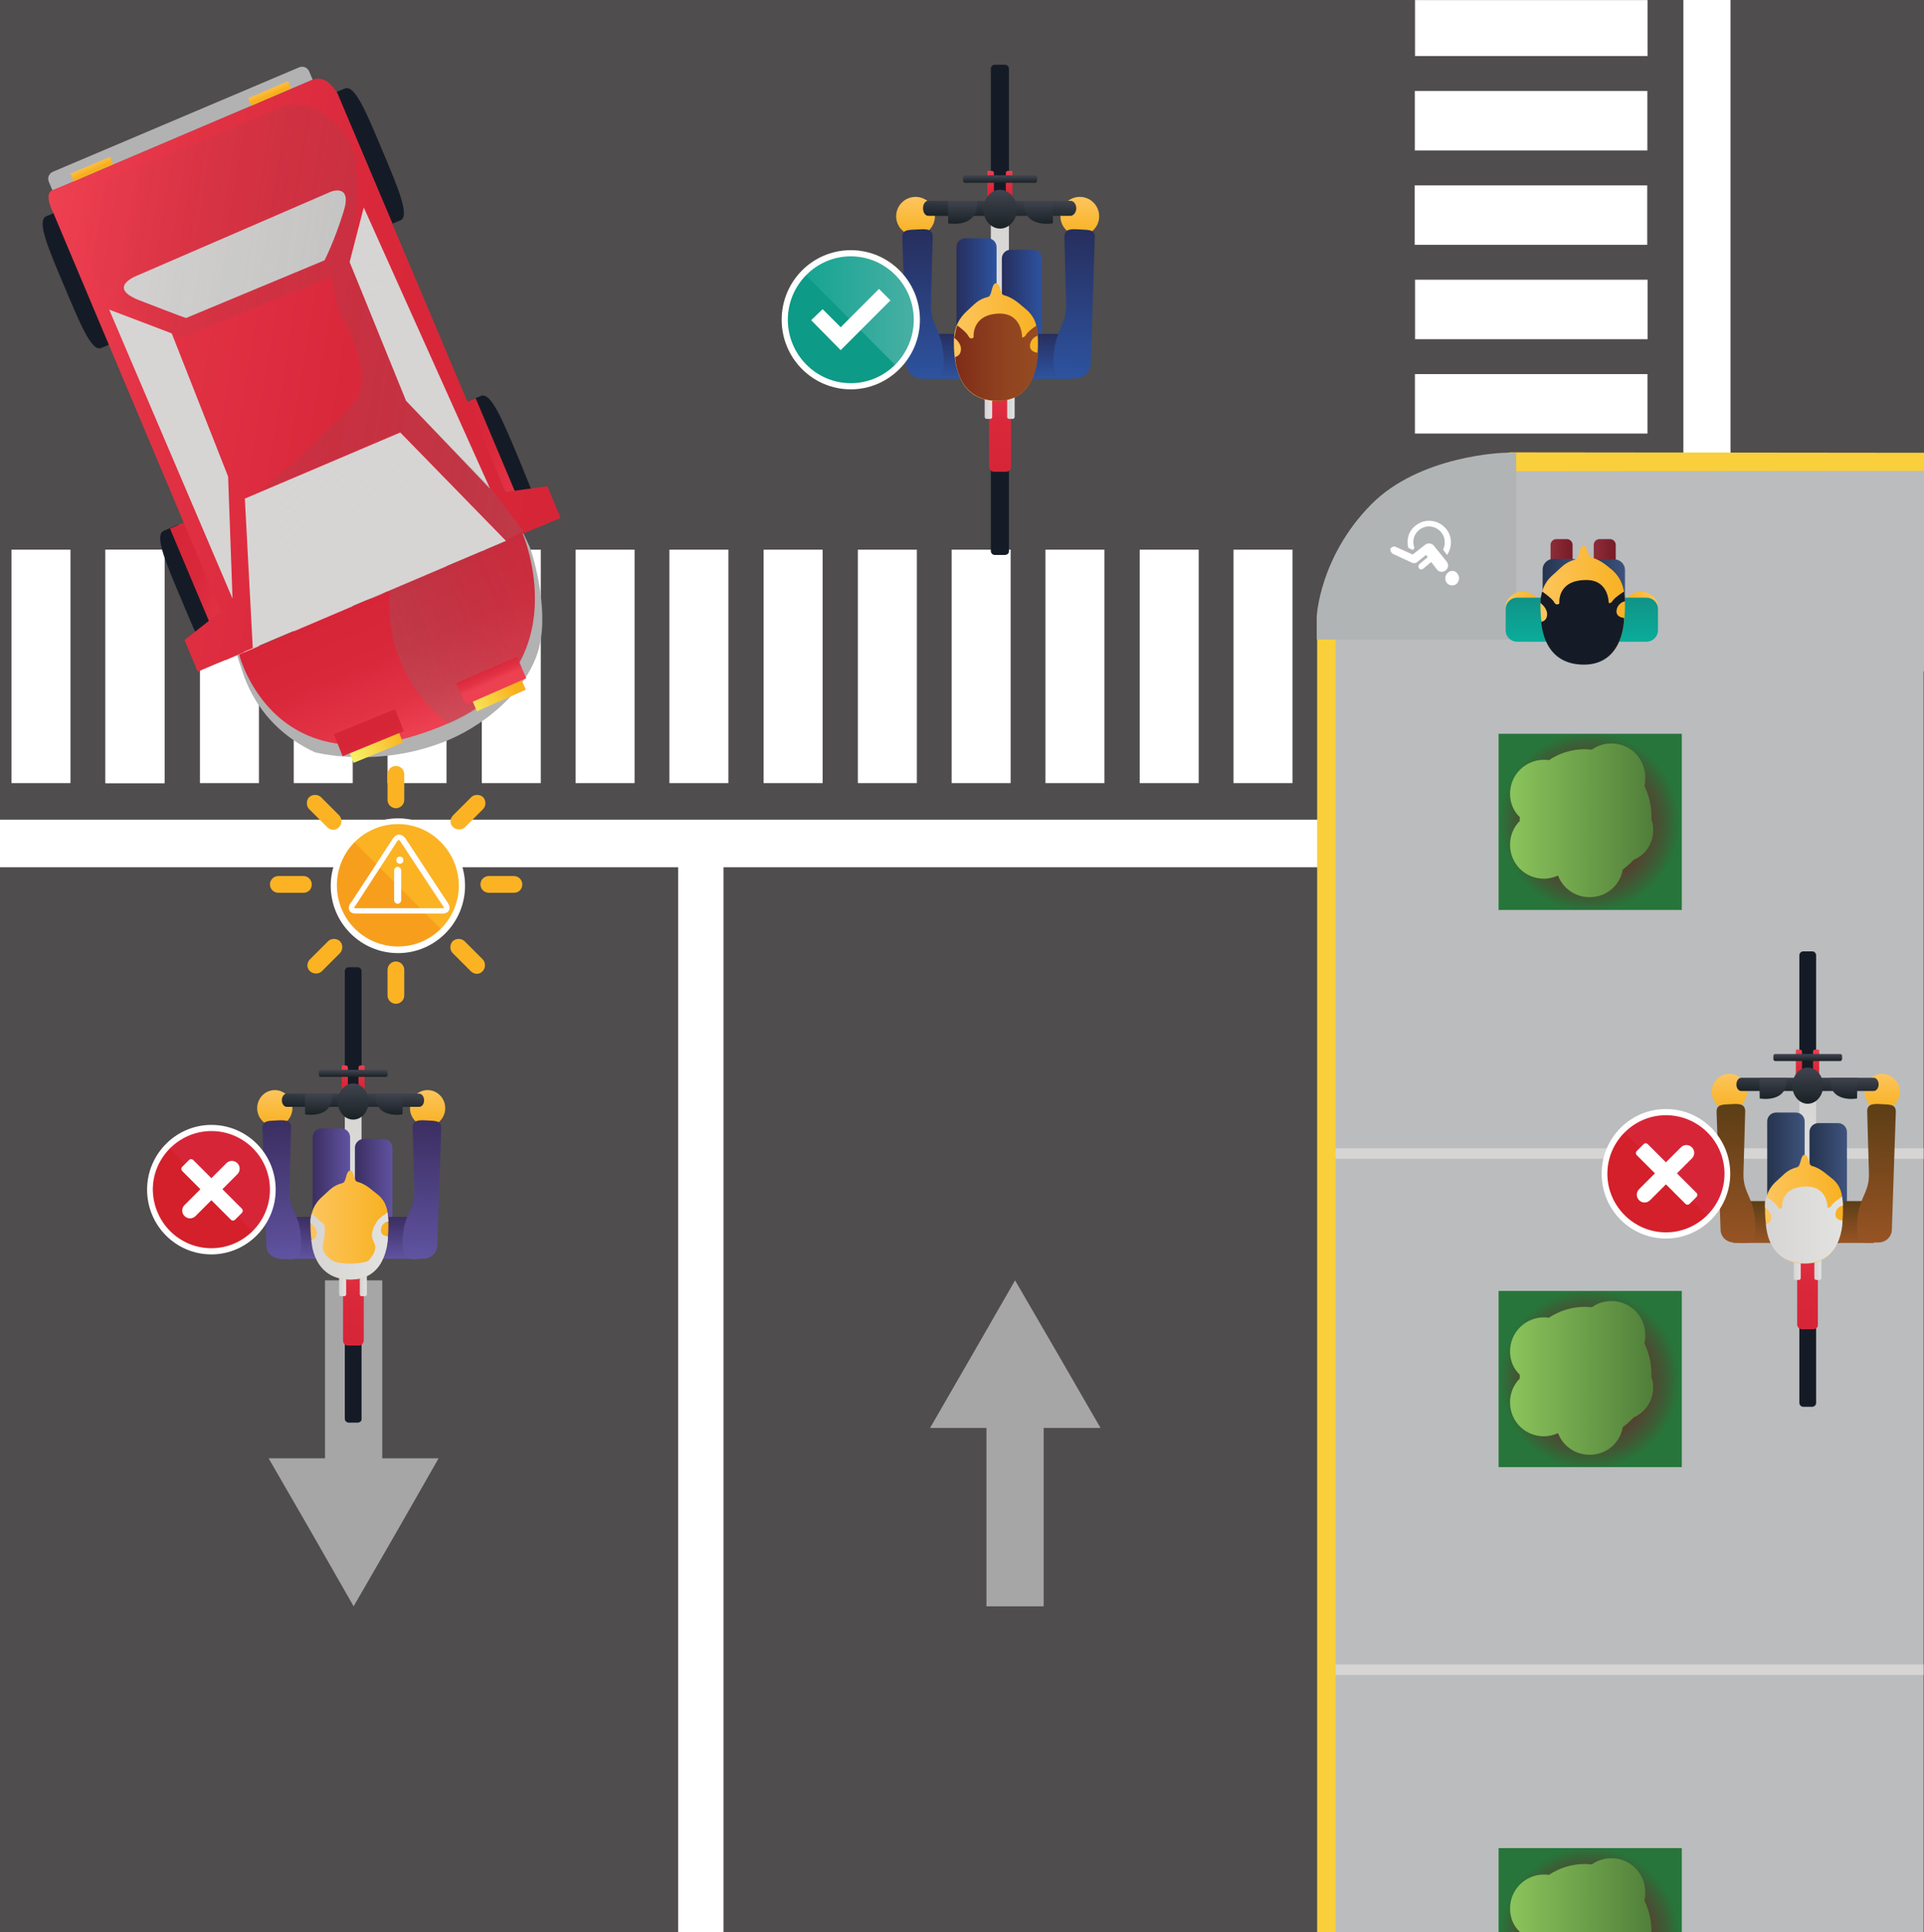 <?xml version="1.0" encoding="utf-8"?>
<!-- Generator: Adobe Illustrator 22.0.1, SVG Export Plug-In . SVG Version: 6.00 Build 0)  -->
<svg version="1.1" id="Capa_1" xmlns="http://www.w3.org/2000/svg" xmlns:xlink="http://www.w3.org/1999/xlink" x="0px" y="0px"
	 viewBox="0 0 436.9 438.7" style="enable-background:new 0 0 436.9 438.7;" xml:space="preserve">
<style type="text/css">
	.st0{fill:url(#SVGID_1_);}
	.st1{fill:#FFFFFF;}
	.st2{fill:#BABCBE;}
	.st3{fill:#D6D5D4;}
	.st4{fill:#F9CF3B;}
	.st5{fill:url(#SVGID_2_);}
	.st6{fill:url(#SVGID_3_);}
	.st7{fill:url(#SVGID_4_);}
	.st8{fill:url(#SVGID_5_);}
	.st9{clip-path:url(#SVGID_7_);}
	.st10{fill:url(#SVGID_8_);}
	.st11{fill:url(#SVGID_9_);}
	.st12{fill:url(#SVGID_10_);}
	.st13{fill:url(#SVGID_11_);}
	.st14{fill:url(#SVGID_12_);}
	.st15{fill:url(#SVGID_13_);}
	.st16{fill:url(#SVGID_14_);}
	.st17{fill:url(#SVGID_15_);}
	.st18{fill:url(#SVGID_16_);}
	.st19{fill:url(#SVGID_17_);}
	.st20{fill:url(#SVGID_18_);}
	.st21{fill:url(#SVGID_19_);}
	.st22{fill:url(#SVGID_20_);}
	.st23{fill:url(#SVGID_21_);}
	.st24{fill:url(#SVGID_22_);}
	.st25{fill:url(#SVGID_23_);}
	.st26{fill:url(#SVGID_24_);}
	.st27{fill:url(#SVGID_25_);}
	.st28{fill:url(#SVGID_26_);}
	.st29{fill:url(#SVGID_27_);}
	.st30{fill:url(#SVGID_28_);}
	.st31{fill:url(#SVGID_29_);}
	.st32{fill:url(#SVGID_30_);}
	.st33{fill:url(#SVGID_31_);}
	.st34{fill:url(#SVGID_32_);}
	.st35{fill:#0D9A86;}
	.st36{opacity:0.5;fill-rule:evenodd;clip-rule:evenodd;fill:#FFFFFF;}
	.st37{fill:url(#SVGID_33_);}
	.st38{fill:url(#SVGID_34_);}
	.st39{fill:url(#SVGID_35_);}
	.st40{fill:url(#SVGID_36_);}
	.st41{fill:url(#SVGID_37_);}
	.st42{fill:url(#SVGID_38_);}
	.st43{fill:url(#SVGID_39_);}
	.st44{fill:url(#SVGID_40_);}
	.st45{fill:url(#SVGID_41_);}
	.st46{fill:url(#SVGID_42_);}
	.st47{fill:url(#SVGID_43_);}
	.st48{fill:url(#SVGID_44_);}
	.st49{fill:url(#SVGID_45_);}
	.st50{fill:url(#SVGID_46_);}
	.st51{fill:url(#SVGID_47_);}
	.st52{fill:url(#SVGID_48_);}
	.st53{fill:url(#SVGID_49_);}
	.st54{fill:url(#SVGID_50_);}
	.st55{fill:url(#SVGID_51_);}
	.st56{fill:url(#SVGID_52_);}
	.st57{fill:url(#SVGID_53_);}
	.st58{fill:url(#SVGID_54_);}
	.st59{fill:#D72538;}
	.st60{fill:#D3202A;}
	.st61{fill:url(#SVGID_55_);}
	.st62{fill:url(#SVGID_56_);}
	.st63{fill:url(#SVGID_57_);}
	.st64{fill:url(#SVGID_58_);}
	.st65{fill:url(#SVGID_59_);}
	.st66{fill:url(#SVGID_60_);}
	.st67{fill:url(#SVGID_61_);}
	.st68{fill:url(#SVGID_62_);}
	.st69{fill:url(#SVGID_63_);}
	.st70{fill:url(#SVGID_64_);}
	.st71{fill:url(#SVGID_65_);}
	.st72{fill:url(#SVGID_66_);}
	.st73{fill:url(#SVGID_67_);}
	.st74{fill:url(#SVGID_68_);}
	.st75{fill:url(#SVGID_69_);}
	.st76{fill:url(#SVGID_70_);}
	.st77{fill:url(#SVGID_71_);}
	.st78{fill:url(#SVGID_72_);}
	.st79{fill:url(#SVGID_73_);}
	.st80{fill:url(#SVGID_74_);}
	.st81{fill:url(#SVGID_75_);}
	.st82{fill:url(#SVGID_76_);}
	.st83{fill:#B2B2B2;}
	.st84{fill:url(#SVGID_77_);}
	.st85{fill:url(#SVGID_78_);}
	.st86{fill:url(#SVGID_79_);}
	.st87{fill:url(#SVGID_80_);}
	.st88{fill:url(#SVGID_81_);}
	.st89{fill:url(#SVGID_82_);}
	.st90{fill:url(#SVGID_83_);}
	.st91{fill:url(#SVGID_84_);}
	.st92{fill:url(#SVGID_85_);}
	.st93{fill:url(#SVGID_86_);}
	.st94{fill:url(#SVGID_87_);}
	.st95{fill:url(#SVGID_88_);}
	.st96{opacity:0.5;fill:url(#SVGID_89_);}
	.st97{opacity:0.5;fill:url(#SVGID_90_);}
	.st98{opacity:0.5;fill:url(#SVGID_91_);}
	.st99{fill:url(#SVGID_92_);}
	.st100{fill:url(#SVGID_93_);}
	.st101{opacity:0.5;fill:url(#SVGID_94_);}
	.st102{opacity:0.25;clip-path:url(#SVGID_96_);fill:url(#SVGID_97_);}
	.st103{fill:url(#SVGID_98_);}
	.st104{fill:url(#SVGID_99_);}
	.st105{opacity:0.25;fill:url(#SVGID_100_);}
	.st106{fill:#B1B4B5;}
	.st107{fill:url(#SVGID_101_);}
	.st108{fill:url(#SVGID_102_);}
	.st109{fill:url(#SVGID_103_);}
	.st110{fill:url(#SVGID_104_);}
	.st111{fill:url(#SVGID_105_);}
	.st112{fill:url(#SVGID_106_);}
	.st113{fill:url(#SVGID_107_);}
	.st114{fill:url(#SVGID_108_);}
	.st115{fill:url(#SVGID_109_);}
	.st116{fill:#FBB324;}
	.st117{fill:#F79F1C;}
</style>
<g>
	<g>
		<linearGradient id="SVGID_1_" gradientUnits="userSpaceOnUse" x1="218.46" y1="438.747" x2="218.46" y2="1.087756e-09">
			<stop  offset="3.517618e-02" style="stop-color:#4F4D4D"/>
			<stop  offset="1" style="stop-color:#4F4D4D"/>
		</linearGradient>
		<rect x="0" y="0" class="st0" width="436.9" height="438.7"/>
	</g>
	<g>
		<rect y="186.1" class="st1" width="299.6" height="10.8"/>
		<g>
			<g>
				<g>
					<rect x="2.6" y="124.8" class="st1" width="13.4" height="53"/>
					<rect x="23.9" y="124.8" class="st1" width="13.4" height="53"/>
				</g>
			</g>
		</g>
		<g>
			<g>
				<rect x="24" y="124.8" class="st1" width="13.4" height="53"/>
			</g>
			<g>
				<rect x="45.4" y="124.8" class="st1" width="13.4" height="53"/>
				<rect x="66.7" y="124.8" class="st1" width="13.4" height="53"/>
				<rect x="88" y="124.8" class="st1" width="13.4" height="53"/>
				<rect x="109.4" y="124.8" class="st1" width="13.4" height="53"/>
				<rect x="130.7" y="124.8" class="st1" width="13.4" height="53"/>
				<rect x="152" y="124.8" class="st1" width="13.4" height="53"/>
			</g>
		</g>
		<g>
			<g>
				<rect x="173.4" y="124.8" class="st1" width="13.4" height="53"/>
			</g>
			<g>
				<rect x="194.8" y="124.8" class="st1" width="13.4" height="53"/>
				<rect x="216.1" y="124.8" class="st1" width="13.4" height="53"/>
				<rect x="237.4" y="124.8" class="st1" width="13.4" height="53"/>
				<rect x="258.8" y="124.8" class="st1" width="13.4" height="53"/>
				<rect x="280.1" y="124.8" class="st1" width="13.4" height="53"/>
			</g>
		</g>
	</g>
	<g>
		<g>
			<g>
				
					<rect x="340.9" y="65.3" transform="matrix(4.592244e-11 -1 1 4.592244e-11 256.001 439.337)" class="st1" width="13.5" height="52.8"/>
			</g>
			<g>
				
					<rect x="340.9" y="43.9" transform="matrix(4.457152e-11 -1 1 4.457152e-11 277.426 417.911)" class="st1" width="13.5" height="52.8"/>
				
					<rect x="340.9" y="22.4" transform="matrix(4.443652e-11 -1 1 4.443652e-11 298.852 396.486)" class="st1" width="13.5" height="52.8"/>
				
					<rect x="340.9" y="1" transform="matrix(4.592244e-11 -1 1 4.592244e-11 320.278 375.06)" class="st1" width="13.5" height="52.8"/>
				
					<rect x="341.3" y="-20" transform="matrix(4.812601e-11 -1 1 4.812601e-11 341.319 354.019)" class="st1" width="12.7" height="52.8"/>
			</g>
		</g>
		
			<rect x="335.3" y="47" transform="matrix(6.075396e-10 1 -1 6.075396e-10 439.962 -335.309)" class="st1" width="104.7" height="10.7"/>
	</g>
	<path class="st2" d="M436.9,105.8h-98.5c-9.9,1.1-36.4,21-37.2,34.2l-0.1,298.8h135.7V152.4h0.1V105.8z"/>
	<g>
		<rect x="302.1" y="260.7" class="st3" width="134.7" height="2.4"/>
	</g>
	<g>
		<rect x="302.1" y="377.9" class="st3" width="134.7" height="2.4"/>
	</g>
	<path class="st4" d="M303.2,438.7h-4.1V141.2c0-1.1,36.8-38.5,44-38.5l93.9,0.1v4.1l-96.6,0.1c-6,0-37.2,25.8-37.1,25.9l0,8.3
		V438.7z"/>
	
		<radialGradient id="SVGID_2_" cx="327.371" cy="513.075" r="24.216" gradientTransform="matrix(0.84 0 0 0.844 86.029 -119.816)" gradientUnits="userSpaceOnUse">
		<stop  offset="0" style="stop-color:#781A27"/>
		<stop  offset="0.204" style="stop-color:#741E28"/>
		<stop  offset="0.416" style="stop-color:#692B2A"/>
		<stop  offset="0.632" style="stop-color:#573F2F"/>
		<stop  offset="0.849" style="stop-color:#3D5C35"/>
		<stop  offset="1" style="stop-color:#27753A"/>
	</radialGradient>
	<rect x="340.3" y="293.1" class="st5" width="41.6" height="40"/>
	<linearGradient id="SVGID_3_" gradientUnits="userSpaceOnUse" x1="343.038" y1="312.852" x2="375.41" y2="312.852">
		<stop  offset="0" style="stop-color:#8BC45B"/>
		<stop  offset="1" style="stop-color:#507E3A"/>
	</linearGradient>
	<path class="st6" d="M375.4,315c0-0.8-0.1-1.6-0.4-2.3c0-0.3,0-0.6,0-0.9c0-2.4-0.6-4.7-1.6-6.8c0.2-0.6,0.2-1.2,0.2-1.9
		c0-4.3-3.4-7.7-7.7-7.7c-1.6,0-3.2,0.5-4.4,1.4c-0.5,0-1-0.1-1.5-0.1c-3.1,0-5.9,0.9-8.3,2.5c-0.4-0.1-0.7-0.1-1.1-0.1
		c-4.2,0-7.7,3.4-7.7,7.7c0,2.1,0.8,4,2.2,5.3c0,0.3,0,0.6,0,0.9c-1.4,1.4-2.2,3.3-2.2,5.4c0,4.3,3.4,7.7,7.7,7.7
		c1.2,0,2.2-0.3,3.2-0.7c1.1,2.9,3.9,4.9,7.2,4.9c3.8,0,6.9-2.7,7.5-6.3c0.9-0.6,1.7-1.4,2.5-2.2C373.7,320.6,375.4,318,375.4,315z"
		/>
	
		<radialGradient id="SVGID_4_" cx="327.371" cy="363.1" r="24.216" gradientTransform="matrix(0.84 0 0 0.844 86.029 -119.816)" gradientUnits="userSpaceOnUse">
		<stop  offset="0" style="stop-color:#781A27"/>
		<stop  offset="0.204" style="stop-color:#741E28"/>
		<stop  offset="0.416" style="stop-color:#692B2A"/>
		<stop  offset="0.632" style="stop-color:#573F2F"/>
		<stop  offset="0.849" style="stop-color:#3D5C35"/>
		<stop  offset="1" style="stop-color:#27753A"/>
	</radialGradient>
	<rect x="340.3" y="166.6" class="st7" width="41.6" height="40"/>
	<linearGradient id="SVGID_5_" gradientUnits="userSpaceOnUse" x1="343.038" y1="186.311" x2="375.41" y2="186.311">
		<stop  offset="0" style="stop-color:#8BC45B"/>
		<stop  offset="1" style="stop-color:#507E3A"/>
	</linearGradient>
	<path class="st8" d="M375.4,188.4c0-0.8-0.1-1.6-0.4-2.3c0-0.3,0-0.6,0-0.9c0-2.4-0.6-4.7-1.6-6.8c0.2-0.6,0.2-1.2,0.2-1.9
		c0-4.3-3.4-7.7-7.7-7.7c-1.6,0-3.2,0.5-4.4,1.4c-0.5,0-1-0.1-1.5-0.1c-3.1,0-5.9,0.9-8.3,2.5c-0.4-0.1-0.7-0.1-1.1-0.1
		c-4.2,0-7.7,3.4-7.7,7.7c0,2.1,0.8,4,2.2,5.3c0,0.3,0,0.6,0,0.9c-1.4,1.4-2.2,3.3-2.2,5.4c0,4.3,3.4,7.7,7.7,7.7
		c1.2,0,2.2-0.3,3.2-0.7c1.1,2.9,3.9,4.9,7.2,4.9c3.8,0,6.9-2.7,7.5-6.3c0.9-0.6,1.7-1.4,2.5-2.2
		C373.7,194.1,375.4,191.5,375.4,188.4z"/>
	<g>
		<defs>
			<rect id="SVGID_6_" x="337.1" y="416.5" width="47.9" height="22.2"/>
		</defs>
		<clipPath id="SVGID_7_">
			<use xlink:href="#SVGID_6_"  style="overflow:visible;"/>
		</clipPath>
		<g class="st9">
			
				<radialGradient id="SVGID_8_" cx="327.371" cy="663.05" r="24.216" gradientTransform="matrix(0.84 0 0 0.844 86.029 -119.816)" gradientUnits="userSpaceOnUse">
				<stop  offset="0" style="stop-color:#781A27"/>
				<stop  offset="0.204" style="stop-color:#741E28"/>
				<stop  offset="0.416" style="stop-color:#692B2A"/>
				<stop  offset="0.632" style="stop-color:#573F2F"/>
				<stop  offset="0.849" style="stop-color:#3D5C35"/>
				<stop  offset="1" style="stop-color:#27753A"/>
			</radialGradient>
			<rect x="340.3" y="419.6" class="st10" width="41.6" height="40"/>
			<linearGradient id="SVGID_9_" gradientUnits="userSpaceOnUse" x1="343.038" y1="439.393" x2="375.41" y2="439.393">
				<stop  offset="0" style="stop-color:#8BC45B"/>
				<stop  offset="1" style="stop-color:#507E3A"/>
			</linearGradient>
			<path class="st11" d="M375.4,441.5c0-0.8-0.1-1.6-0.4-2.3c0-0.3,0-0.6,0-0.9c0-2.4-0.6-4.7-1.6-6.8c0.2-0.6,0.2-1.2,0.2-1.9
				c0-4.3-3.4-7.7-7.7-7.7c-1.6,0-3.2,0.5-4.4,1.4c-0.5,0-1-0.1-1.5-0.1c-3.1,0-5.9,0.9-8.3,2.5c-0.4-0.1-0.7-0.1-1.1-0.1
				c-4.2,0-7.7,3.4-7.7,7.7c0,2.1,0.8,4,2.2,5.3c0,0.3,0,0.6,0,0.9c-1.4,1.4-2.2,3.3-2.2,5.4c0,4.3,3.4,7.7,7.7,7.7
				c1.2,0,2.2-0.3,3.2-0.7c1.1,2.9,3.9,4.9,7.2,4.9c3.8,0,6.9-2.7,7.5-6.3c0.9-0.6,1.7-1.4,2.5-2.2
				C373.7,447.1,375.4,444.5,375.4,441.5z"/>
		</g>
	</g>
	<rect x="154" y="190.7" class="st1" width="10.3" height="248"/>
	<g id="monito_azul_2_">
		<g>
			
				<linearGradient id="SVGID_10_" gradientUnits="userSpaceOnUse" x1="-1017.466" y1="-219.37" x2="-1017.466" y2="-185.646" gradientTransform="matrix(1 0 0 1 1244.536 311.685)">
				<stop  offset="0" style="stop-color:#151B26"/>
				<stop  offset="1" style="stop-color:#151B26"/>
			</linearGradient>
			<path class="st12" d="M228.2,126h-2.3c-0.5,0-0.9-0.4-0.9-0.9V93.2c0-0.5,0.4-0.9,0.9-0.9h2.3c0.5,0,0.9,0.4,0.9,0.9v31.9
				C229.2,125.6,228.7,126,228.2,126z"/>
			
				<linearGradient id="SVGID_11_" gradientUnits="userSpaceOnUse" x1="-1017.466" y1="-231.019" x2="-1017.466" y2="-204.576" gradientTransform="matrix(1 0 0 1 1244.536 311.685)">
				<stop  offset="0" style="stop-color:#ED4051"/>
				<stop  offset="0.259" style="stop-color:#E13244"/>
				<stop  offset="0.583" style="stop-color:#DA283B"/>
				<stop  offset="1" style="stop-color:#D72538"/>
			</linearGradient>
			<path class="st13" d="M228.5,107.1h-2.8c-0.6,0-1.1-0.5-1.1-1.1V81.8c0-0.6,0.5-1.1,1.1-1.1h2.8c0.6,0,1.1,0.5,1.1,1.1V106
				C229.6,106.6,229.1,107.1,228.5,107.1z"/>
			
				<linearGradient id="SVGID_12_" gradientUnits="userSpaceOnUse" x1="-107.974" y1="-2060.089" x2="-107.974" y2="-2058.501" gradientTransform="matrix(4.489700e-11 -1 1 4.489700e-11 2283.816 -19.504)">
				<stop  offset="0" style="stop-color:#D6D5D4"/>
				<stop  offset="1" style="stop-color:#E2E2E1"/>
			</linearGradient>
			<path class="st14" d="M225.3,82.2v12.5c0,0.2-0.2,0.4-0.4,0.4h-0.9c-0.2,0-0.4-0.2-0.4-0.4V82.2c0-0.2,0.2-0.4,0.4-0.4h0.9
				C225.2,81.9,225.3,82,225.3,82.2z"/>
			
				<linearGradient id="SVGID_13_" gradientUnits="userSpaceOnUse" x1="-107.974" y1="-2054.991" x2="-107.974" y2="-2053.404" gradientTransform="matrix(4.489700e-11 -1 1 4.489700e-11 2283.816 -19.504)">
				<stop  offset="0" style="stop-color:#D6D5D4"/>
				<stop  offset="1" style="stop-color:#E2E2E1"/>
			</linearGradient>
			<path class="st15" d="M230.4,82.2l0,12.5c0,0.2-0.2,0.4-0.4,0.4h-0.9c-0.2,0-0.4-0.2-0.4-0.4V82.2c0-0.2,0.2-0.4,0.4-0.4h0.9
				C230.3,81.9,230.4,82,230.4,82.2z"/>
			
				<linearGradient id="SVGID_14_" gradientUnits="userSpaceOnUse" x1="-1017.466" y1="-297.004" x2="-1017.466" y2="-263.281" gradientTransform="matrix(1 0 0 1 1244.536 311.685)">
				<stop  offset="0" style="stop-color:#151B26"/>
				<stop  offset="1" style="stop-color:#151B26"/>
			</linearGradient>
			<path class="st16" d="M228.2,48.4h-2.3c-0.5,0-0.9-0.4-0.9-0.9V15.6c0-0.5,0.4-0.9,0.9-0.9h2.3c0.5,0,0.9,0.4,0.9,0.9v31.9
				C229.2,48,228.7,48.4,228.2,48.4z"/>
			
				<linearGradient id="SVGID_15_" gradientUnits="userSpaceOnUse" x1="-1019.603" y1="-272.875" x2="-1019.603" y2="-265.269" gradientTransform="matrix(1 0 0 1 1244.536 311.685)">
				<stop  offset="0" style="stop-color:#ED4051"/>
				<stop  offset="0.259" style="stop-color:#E13244"/>
				<stop  offset="0.583" style="stop-color:#DA283B"/>
				<stop  offset="1" style="stop-color:#D72538"/>
			</linearGradient>
			<path class="st17" d="M225.2,46.4h-0.8c-0.1,0-0.2-0.1-0.2-0.2V39c0-0.1,0.1-0.2,0.2-0.2h0.8c0.3,0,0.5,0.2,0.5,0.5v6.7
				C225.7,46.2,225.5,46.4,225.2,46.4z"/>
			
				<linearGradient id="SVGID_16_" gradientUnits="userSpaceOnUse" x1="1754.329" y1="-272.875" x2="1754.329" y2="-265.269" gradientTransform="matrix(-1 0 0 1 1983.473 311.685)">
				<stop  offset="0" style="stop-color:#ED4051"/>
				<stop  offset="0.259" style="stop-color:#E13244"/>
				<stop  offset="0.583" style="stop-color:#DA283B"/>
				<stop  offset="1" style="stop-color:#D72538"/>
			</linearGradient>
			<path class="st18" d="M228.9,46.4h0.8c0.1,0,0.2-0.1,0.2-0.2V39c0-0.1-0.1-0.2-0.2-0.2h-0.8c-0.3,0-0.5,0.2-0.5,0.5v6.7
				C228.4,46.2,228.6,46.4,228.9,46.4z"/>
			
				<linearGradient id="SVGID_17_" gradientUnits="userSpaceOnUse" x1="-1017.442" y1="-262.61" x2="-1017.442" y2="-233.602" gradientTransform="matrix(1 0 0 1 1244.536 311.685)">
				<stop  offset="0" style="stop-color:#D6D5D4"/>
				<stop  offset="1" style="stop-color:#E2E2E1"/>
			</linearGradient>
			<rect x="225" y="49.1" class="st19" width="4.1" height="29"/>
			
				<linearGradient id="SVGID_18_" gradientUnits="userSpaceOnUse" x1="-1017.027" y1="-240.375" x2="-1007.868" y2="-240.375" gradientTransform="matrix(1 0 0 1 1244.536 311.685)">
				<stop  offset="0" style="stop-color:#272E5D"/>
				<stop  offset="1" style="stop-color:#2D53A0"/>
			</linearGradient>
			<path class="st20" d="M234.6,86h-5.1c-1.1,0-2-0.9-2-2V58.7c0-1.1,0.9-2,2-2h5.1c1.1,0,2,0.9,2,2v25.2
				C236.7,85,235.8,86,234.6,86z"/>
			
				<linearGradient id="SVGID_19_" gradientUnits="userSpaceOnUse" x1="-1027.392" y1="-241.683" x2="-1018.233" y2="-241.683" gradientTransform="matrix(1 0 0 1 1244.536 311.685)">
				<stop  offset="0" style="stop-color:#272E5D"/>
				<stop  offset="1" style="stop-color:#2D53A0"/>
			</linearGradient>
			<path class="st21" d="M224.3,86h-5.1c-1.1,0-2-0.9-2-2V56.1c0-1.1,0.9-2,2-2h5.1c1.1,0,2,0.9,2,2v27.9
				C226.3,85,225.4,86,224.3,86z"/>
			
				<linearGradient id="SVGID_20_" gradientUnits="userSpaceOnUse" x1="-1018.5" y1="-235.929" x2="-1018.5" y2="-225.729" gradientTransform="matrix(1 0 0 1 1244.536 311.685)">
				<stop  offset="0" style="stop-color:#272E5D"/>
				<stop  offset="1" style="stop-color:#2D53A0"/>
			</linearGradient>
			<rect x="208.9" y="75.8" class="st22" width="34.3" height="10.2"/>
			
				<linearGradient id="SVGID_21_" gradientUnits="userSpaceOnUse" x1="-1027.896" y1="-233.962" x2="-1008.845" y2="-233.962" gradientTransform="matrix(1 0 0 1 1244.536 311.685)">
				<stop  offset="0" style="stop-color:#FDC55D"/>
				<stop  offset="1" style="stop-color:#F8B121"/>
			</linearGradient>
			<path class="st23" d="M235.7,77.7c0,7.4-2,13.3-9.4,13.3c-7.3,0-9.7-6-9.7-13.3c0-3.4,1.2-5.5,3.1-7.2c1.6-1.4,2.3-2.5,4.7-3.1
				c0.9-0.2,0.7-3.1,1.8-3.1c1,0,0.9,2.5,1.7,2.7c2,0.5,3.4,1.8,4.7,2.9C235,71.8,235.7,73.8,235.7,77.7z"/>
			
				<linearGradient id="SVGID_22_" gradientUnits="userSpaceOnUse" x1="-999.307" y1="-266.928" x2="-999.307" y2="-258.185" gradientTransform="matrix(1 0 0 1 1244.536 311.685)">
				<stop  offset="0" style="stop-color:#FDC55D"/>
				<stop  offset="1" style="stop-color:#F8B121"/>
			</linearGradient>
			<ellipse class="st24" cx="245.2" cy="49.1" rx="4.4" ry="4.4"/>
			
				<linearGradient id="SVGID_23_" gradientUnits="userSpaceOnUse" x1="-1036.667" y1="-266.928" x2="-1036.667" y2="-258.185" gradientTransform="matrix(1 0 0 1 1244.536 311.685)">
				<stop  offset="0" style="stop-color:#FDC55D"/>
				<stop  offset="1" style="stop-color:#F8B121"/>
			</linearGradient>
			<ellipse class="st25" cx="207.9" cy="49.1" rx="4.4" ry="4.4"/>
			
				<linearGradient id="SVGID_24_" gradientUnits="userSpaceOnUse" x1="-982.935" y1="-175.96" x2="-982.935" y2="-139.561" gradientTransform="matrix(0.999 3.671309e-02 -3.433254e-02 0.934 1220.754 252.61)">
				<stop  offset="0" style="stop-color:#272E5D"/>
				<stop  offset="1" style="stop-color:#2D53A0"/>
			</linearGradient>
			<path class="st26" d="M244.1,85.9L244.1,85.9c-1.9-0.1-4.9,1.3-4.9-3.4c0-7.7,3-8.1,2.9-13.5c-0.1-3.1-0.4-15.3-0.4-15.3
				c0.1-1.9,1.7-1.7,3.6-1.6h0c1.9,0.1,3.4,0,3.3,1.8l-0.9,28.7C247.6,84.5,246,86,244.1,85.9z"/>
			
				<linearGradient id="SVGID_25_" gradientUnits="userSpaceOnUse" x1="1764.261" y1="-283.884" x2="1764.261" y2="-247.486" gradientTransform="matrix(-0.999 3.671309e-02 3.433254e-02 0.934 1981.715 252.61)">
				<stop  offset="0" style="stop-color:#272E5D"/>
				<stop  offset="1" style="stop-color:#2D53A0"/>
			</linearGradient>
			<path class="st27" d="M209.4,85.9L209.4,85.9c1.9-0.1,4.9,1.3,4.9-3.4c0-7.7-3-8.1-2.9-13.5c0.1-3.1,0.4-15.3,0.4-15.3
				c-0.1-1.9-1.7-1.7-3.6-1.6h0c-1.9,0.1-3.4,0-3.3,1.8l0.9,28.7C205.8,84.5,207.4,86,209.4,85.9z"/>
			
				<linearGradient id="SVGID_26_" gradientUnits="userSpaceOnUse" x1="-1017.499" y1="-266.676" x2="-1017.664" y2="-262.171" gradientTransform="matrix(1 0 0 1 1244.536 311.685)">
				<stop  offset="0" style="stop-color:#40444F"/>
				<stop  offset="1" style="stop-color:#1A2226"/>
			</linearGradient>
			<path class="st28" d="M244.4,47.3c0-0.9-0.5-1.6-1.2-1.7v0c0,0-32.4,0-32.4,0c-0.7,0-1.2,0.7-1.2,1.7c0,0.9,0.5,1.7,1.2,1.7
				c0.1,0,32.4,0,32.4,0v0C243.8,48.9,244.4,48.2,244.4,47.3z"/>
			
				<linearGradient id="SVGID_27_" gradientUnits="userSpaceOnUse" x1="-1025.975" y1="-266.084" x2="-1025.975" y2="-260.865" gradientTransform="matrix(1 0 0 1 1244.536 311.685)">
				<stop  offset="0" style="stop-color:#40444F"/>
				<stop  offset="1" style="stop-color:#1A2226"/>
			</linearGradient>
			<path class="st29" d="M215.3,50.7c0,0,7,1.3,6.6-5.1h-6.6L215.3,50.7z"/>
			
				<linearGradient id="SVGID_28_" gradientUnits="userSpaceOnUse" x1="1756.747" y1="-266.084" x2="1756.747" y2="-260.865" gradientTransform="matrix(-1 0 0 1 1992.562 311.685)">
				<stop  offset="0" style="stop-color:#40444F"/>
				<stop  offset="1" style="stop-color:#1A2226"/>
			</linearGradient>
			<path class="st30" d="M239.1,50.7c0,0-7,1.3-6.6-5.1h6.6L239.1,50.7z"/>
			
				<linearGradient id="SVGID_29_" gradientUnits="userSpaceOnUse" x1="-1017.442" y1="-268.536" x2="-1017.442" y2="-259.794" gradientTransform="matrix(1 0 0 1 1244.536 311.685)">
				<stop  offset="0" style="stop-color:#40444F"/>
				<stop  offset="1" style="stop-color:#1A2226"/>
			</linearGradient>
			<ellipse class="st31" cx="227.1" cy="47.5" rx="3.8" ry="4.4"/>
			
				<linearGradient id="SVGID_30_" gradientUnits="userSpaceOnUse" x1="-1017.466" y1="-271.771" x2="-1017.466" y2="-270.177" gradientTransform="matrix(1 0 0 1 1244.536 311.685)">
				<stop  offset="0" style="stop-color:#40444F"/>
				<stop  offset="1" style="stop-color:#1A2226"/>
			</linearGradient>
			<path class="st32" d="M235.1,41.5h-16c-0.2,0-0.4-0.2-0.4-0.4v-0.9c0-0.2,0.2-0.4,0.4-0.4h16c0.2,0,0.4,0.2,0.4,0.4v0.9
				C235.4,41.4,235.2,41.5,235.1,41.5z"/>
			
				<linearGradient id="SVGID_31_" gradientUnits="userSpaceOnUse" x1="2297.962" y1="3016.104" x2="2316.971" y2="3016.104" gradientTransform="matrix(1 0 0 1 -2081.307 -2934.919)">
				<stop  offset="0" style="stop-color:#7F2C18"/>
				<stop  offset="1.349628e-03" style="stop-color:#7F2C18"/>
				<stop  offset="0.612" style="stop-color:#90431F"/>
				<stop  offset="1" style="stop-color:#964B22"/>
			</linearGradient>
			<path class="st33" d="M216.7,76.7c0,0,1.7,1.2,1.5,2.8c-0.2,1.6-1.4,1.4-1.3,1.7c0.1,0.3,0.3,9.9,9.8,9.8c9.2-0.1,9-10.9,9-10.9
				s-2-0.1-1.8-1.8s1.8-2.1,1.8-2.1l-0.1-1.3l-0.2-1c0,0-2,1.3-2.4,2.1c-0.4,0.7-0.9,0.6-0.9,0.6s0.1-5.6-5.4-5.4
				c-6.2,0.3-5.6,5.4-5.6,5.4s-0.7,0.7-1.2-0.3c-0.4-0.9-2.5-2.4-2.5-2.4s-0.3,0.6-0.4,1.3S216.7,76.7,216.7,76.7z"/>
		</g>
		<g>
			<g>
				<g>
					
						<linearGradient id="SVGID_32_" gradientUnits="userSpaceOnUse" x1="83.616" y1="577.803" x2="113.644" y2="577.803" gradientTransform="matrix(1 0 0 1 94.534 -505.181)">
						<stop  offset="0" style="stop-color:#0DA18F"/>
						<stop  offset="1" style="stop-color:#49B0A4"/>
					</linearGradient>
					<path class="st34" d="M193.2,87.7c-8.3,0-15-6.8-15-15.1c0-8.3,6.7-15.1,15-15.1c8.3,0,15,6.8,15,15.1
						C208.2,80.9,201.4,87.7,193.2,87.7z"/>
					<path class="st35" d="M182.5,62l21.2,21.3c-5.9,5.9-15.3,5.9-21.1,0.1C176.8,77.5,176.7,67.9,182.5,62z"/>
					<path class="st1" d="M193.2,88.4c-8.7,0-15.7-7.1-15.7-15.8s7-15.8,15.7-15.8c8.7,0,15.7,7.1,15.7,15.8S201.8,88.4,193.2,88.4z
						 M193.2,58.2c-7.9,0-14.3,6.5-14.3,14.4S185.3,87,193.2,87c7.9,0,14.3-6.5,14.3-14.4S201.1,58.2,193.2,58.2z"/>
				</g>
				<polygon class="st1" points="190.9,79.5 184.2,72.7 186.8,70.2 190.9,74.3 199.6,65.6 202.2,68.2 				"/>
			</g>
		</g>
	</g>
	<polygon class="st36" points="61,331.1 70.7,347.9 80.3,364.7 90,347.9 99.6,331.1 86.8,331.1 86.8,290.7 73.8,290.7 73.8,331.1 	
		"/>
	<polygon class="st36" points="249.9,324.2 240.2,307.4 230.5,290.7 220.9,307.4 211.2,324.2 224,324.2 224,364.7 237,364.7 
		237,324.2 	"/>
	<g id="monito_sentido_contrario_1_">
		<g>
			
				<linearGradient id="SVGID_33_" gradientUnits="userSpaceOnUse" x1="-978.122" y1="-152.903" x2="-978.122" y2="-121.558" gradientTransform="matrix(1 0 0 1 1058.345 444.608)">
				<stop  offset="0" style="stop-color:#151B26"/>
				<stop  offset="1" style="stop-color:#151B26"/>
			</linearGradient>
			<path class="st37" d="M81.2,323h-2c-0.5,0-0.9-0.4-0.9-0.9v-29.5c0-0.5,0.4-0.9,0.9-0.9h2c0.5,0,0.9,0.4,0.9,0.9v29.5
				C82.2,322.6,81.7,323,81.2,323z"/>
			
				<linearGradient id="SVGID_34_" gradientUnits="userSpaceOnUse" x1="-978.122" y1="-163.731" x2="-978.122" y2="-139.152" gradientTransform="matrix(1 0 0 1 1058.345 444.608)">
				<stop  offset="0" style="stop-color:#ED4051"/>
				<stop  offset="0.259" style="stop-color:#E13244"/>
				<stop  offset="0.583" style="stop-color:#DA283B"/>
				<stop  offset="1" style="stop-color:#D72538"/>
			</linearGradient>
			<path class="st38" d="M81.5,305.5H79c-0.6,0-1.1-0.5-1.1-1.1V282c0-0.6,0.5-1.1,1.1-1.1h2.5c0.6,0,1.1,0.5,1.1,1.1v22.3
				C82.6,305,82.1,305.5,81.5,305.5z"/>
			
				<linearGradient id="SVGID_35_" gradientUnits="userSpaceOnUse" x1="-174.712" y1="-2020.509" x2="-174.712" y2="-2019.034" gradientTransform="matrix(4.489700e-11 -1 1 4.489700e-11 2097.625 113.419)">
				<stop  offset="0" style="stop-color:#D6D5D4"/>
				<stop  offset="1" style="stop-color:#E2E2E1"/>
			</linearGradient>
			<path class="st39" d="M78.6,282.4v11.5c0,0.2-0.2,0.4-0.4,0.4h-0.8c-0.2,0-0.4-0.2-0.4-0.4v-11.5c0-0.2,0.2-0.4,0.4-0.4h0.8
				C78.4,282,78.6,282.2,78.6,282.4z"/>
			
				<linearGradient id="SVGID_36_" gradientUnits="userSpaceOnUse" x1="-174.712" y1="-2015.771" x2="-174.712" y2="-2014.295" gradientTransform="matrix(4.489700e-11 -1 1 4.489700e-11 2097.625 113.419)">
				<stop  offset="0" style="stop-color:#D6D5D4"/>
				<stop  offset="1" style="stop-color:#E2E2E1"/>
			</linearGradient>
			<path class="st40" d="M83.3,282.4v11.5c0,0.2-0.2,0.4-0.4,0.4h-0.8c-0.2,0-0.4-0.2-0.4-0.4v-11.5c0-0.2,0.2-0.4,0.4-0.4H83
				C83.2,282,83.3,282.2,83.3,282.4z"/>
			
				<linearGradient id="SVGID_37_" gradientUnits="userSpaceOnUse" x1="-978.122" y1="-225.061" x2="-978.122" y2="-193.717" gradientTransform="matrix(1 0 0 1 1058.345 444.608)">
				<stop  offset="0" style="stop-color:#151B26"/>
				<stop  offset="1" style="stop-color:#151B26"/>
			</linearGradient>
			<path class="st41" d="M81.2,250.9h-2c-0.5,0-0.9-0.4-0.9-0.9v-29.5c0-0.5,0.4-0.9,0.9-0.9h2c0.5,0,0.9,0.4,0.9,0.9V250
				C82.2,250.5,81.7,250.9,81.2,250.9z"/>
			
				<linearGradient id="SVGID_38_" gradientUnits="userSpaceOnUse" x1="-980.109" y1="-202.634" x2="-980.109" y2="-195.565" gradientTransform="matrix(1 0 0 1 1058.345 444.608)">
				<stop  offset="0" style="stop-color:#ED4051"/>
				<stop  offset="0.259" style="stop-color:#E13244"/>
				<stop  offset="0.583" style="stop-color:#DA283B"/>
				<stop  offset="1" style="stop-color:#D72538"/>
			</linearGradient>
			<path class="st42" d="M78.5,249h-0.7c-0.1,0-0.2-0.1-0.2-0.2v-6.7c0-0.1,0.1-0.2,0.2-0.2h0.7c0.3,0,0.5,0.2,0.5,0.5v6.1
				C78.9,248.8,78.7,249,78.5,249z"/>
			
				<linearGradient id="SVGID_39_" gradientUnits="userSpaceOnUse" x1="1715.131" y1="-202.634" x2="1715.131" y2="-195.565" gradientTransform="matrix(-1 0 0 1 1797.281 444.608)">
				<stop  offset="0" style="stop-color:#ED4051"/>
				<stop  offset="0.259" style="stop-color:#E13244"/>
				<stop  offset="0.583" style="stop-color:#DA283B"/>
				<stop  offset="1" style="stop-color:#D72538"/>
			</linearGradient>
			<path class="st43" d="M81.9,249h0.7c0.1,0,0.2-0.1,0.2-0.2v-6.7c0-0.1-0.1-0.2-0.2-0.2h-0.7c-0.3,0-0.5,0.2-0.5,0.5v6.1
				C81.5,248.8,81.7,249,81.9,249z"/>
			
				<linearGradient id="SVGID_40_" gradientUnits="userSpaceOnUse" x1="-978.1" y1="-193.093" x2="-978.1" y2="-166.132" gradientTransform="matrix(1 0 0 1 1058.345 444.608)">
				<stop  offset="0" style="stop-color:#D6D5D4"/>
				<stop  offset="1" style="stop-color:#E2E2E1"/>
			</linearGradient>
			<rect x="78.3" y="251.5" class="st44" width="3.8" height="27"/>
			
				<linearGradient id="SVGID_41_" gradientUnits="userSpaceOnUse" x1="-977.715" y1="-172.427" x2="-969.201" y2="-172.427" gradientTransform="matrix(1 0 0 1 1058.345 444.608)">
				<stop  offset="0" style="stop-color:#3B2E61"/>
				<stop  offset="1" style="stop-color:#6053A1"/>
			</linearGradient>
			<path class="st45" d="M87.1,285.8h-4.5c-1.1,0-2-0.9-2-2v-23.2c0-1.1,0.9-2,2-2h4.5c1.1,0,2,0.9,2,2v23.2
				C89.1,284.9,88.2,285.8,87.1,285.8z"/>
			
				<linearGradient id="SVGID_42_" gradientUnits="userSpaceOnUse" x1="-987.348" y1="-173.642" x2="-978.835" y2="-173.642" gradientTransform="matrix(1 0 0 1 1058.345 444.608)">
				<stop  offset="0" style="stop-color:#3B2E61"/>
				<stop  offset="1" style="stop-color:#6053A1"/>
			</linearGradient>
			<path class="st46" d="M77.5,285.8H73c-1.1,0-2-0.9-2-2v-25.6c0-1.1,0.9-2,2-2h4.5c1.1,0,2,0.9,2,2v25.6
				C79.5,284.9,78.6,285.8,77.5,285.8z"/>
			
				<linearGradient id="SVGID_43_" gradientUnits="userSpaceOnUse" x1="-979.083" y1="-168.294" x2="-979.083" y2="-158.814" gradientTransform="matrix(1 0 0 1 1058.345 444.608)">
				<stop  offset="0" style="stop-color:#3B2E61"/>
				<stop  offset="1" style="stop-color:#6053A1"/>
			</linearGradient>
			<rect x="63.3" y="276.3" class="st47" width="31.9" height="9.5"/>
			
				<linearGradient id="SVGID_44_" gradientUnits="userSpaceOnUse" x1="-987.817" y1="-166.466" x2="-970.11" y2="-166.466" gradientTransform="matrix(1 0 0 1 1058.345 444.608)">
				<stop  offset="0" style="stop-color:#FDC55D"/>
				<stop  offset="1" style="stop-color:#F8B121"/>
			</linearGradient>
			<path class="st48" d="M88.2,278.1c0,6.8-1.9,12.4-8.7,12.4s-9-5.6-9-12.4c0-3.2,1.1-5.1,2.9-6.6c1.5-1.3,2.1-2.3,4.4-2.9
				c0.9-0.2,0.7-2.8,1.7-2.8c1,0,0.8,2.3,1.6,2.5c1.9,0.5,3.1,1.7,4.4,2.7C87.6,272.6,88.2,274.5,88.2,278.1z"/>
			
				<linearGradient id="SVGID_45_" gradientUnits="userSpaceOnUse" x1="-961.244" y1="-197.106" x2="-961.244" y2="-188.981" gradientTransform="matrix(1 0 0 1 1058.345 444.608)">
				<stop  offset="0" style="stop-color:#FDC55D"/>
				<stop  offset="1" style="stop-color:#F8B121"/>
			</linearGradient>
			<ellipse class="st49" cx="97.1" cy="251.6" rx="4" ry="4.1"/>
			
				<linearGradient id="SVGID_46_" gradientUnits="userSpaceOnUse" x1="-995.969" y1="-197.106" x2="-995.969" y2="-188.981" gradientTransform="matrix(1 0 0 1 1058.345 444.608)">
				<stop  offset="0" style="stop-color:#FDC55D"/>
				<stop  offset="1" style="stop-color:#F8B121"/>
			</linearGradient>
			<ellipse class="st50" cx="62.4" cy="251.6" rx="4" ry="4.1"/>
			
				<linearGradient id="SVGID_47_" gradientUnits="userSpaceOnUse" x1="-942.303" y1="-103.396" x2="-942.303" y2="-69.565" gradientTransform="matrix(0.999 3.671309e-02 -3.433254e-02 0.934 1034.563 385.533)">
				<stop  offset="0" style="stop-color:#3B2E61"/>
				<stop  offset="1" style="stop-color:#6053A1"/>
			</linearGradient>
			<path class="st51" d="M96,285.8L96,285.8c-1.7-0.1-4.6,1.2-4.6-3.2c0-7.2,2.8-7.5,2.7-12.5c-0.1-2.9-0.4-14.2-0.4-14.2
				c0.1-1.7,1.6-1.6,3.4-1.5h0c1.7,0.1,3.1,0,3.1,1.7l-0.9,26.7C99.3,284.5,97.8,285.8,96,285.8z"/>
			
				<linearGradient id="SVGID_48_" gradientUnits="userSpaceOnUse" x1="1726.207" y1="-208.229" x2="1726.207" y2="-174.398" gradientTransform="matrix(-0.999 3.671309e-02 3.433254e-02 0.934 1795.524 385.533)">
				<stop  offset="0" style="stop-color:#3B2E61"/>
				<stop  offset="1" style="stop-color:#6053A1"/>
			</linearGradient>
			<path class="st52" d="M63.8,285.8L63.8,285.8c1.7-0.1,4.6,1.2,4.6-3.2c0-7.2-2.8-7.5-2.7-12.5c0.1-2.9,0.4-14.2,0.4-14.2
				c-0.1-1.7-1.6-1.6-3.4-1.5h0c-1.7,0.1-3.1,0-3.1,1.7l0.9,26.7C60.4,284.5,62,285.8,63.8,285.8z"/>
			
				<linearGradient id="SVGID_49_" gradientUnits="userSpaceOnUse" x1="-978.153" y1="-196.873" x2="-978.306" y2="-192.685" gradientTransform="matrix(1 0 0 1 1058.345 444.608)">
				<stop  offset="0" style="stop-color:#40444F"/>
				<stop  offset="1" style="stop-color:#1A2226"/>
			</linearGradient>
			<path class="st53" d="M96.3,249.8c0-0.8-0.5-1.5-1.1-1.5v0c0,0-30.1,0-30.1,0c-0.6,0-1.1,0.7-1.1,1.5s0.5,1.5,1.1,1.5
				c0.1,0,30.1,0,30.1,0v0C95.8,251.3,96.3,250.7,96.3,249.8z"/>
			
				<linearGradient id="SVGID_50_" gradientUnits="userSpaceOnUse" x1="-986.031" y1="-196.322" x2="-986.031" y2="-191.471" gradientTransform="matrix(1 0 0 1 1058.345 444.608)">
				<stop  offset="0" style="stop-color:#40444F"/>
				<stop  offset="1" style="stop-color:#1A2226"/>
			</linearGradient>
			<path class="st54" d="M69.3,253c0,0,6.5,1.2,6.1-4.7h-6.2L69.3,253z"/>
			
				<linearGradient id="SVGID_51_" gradientUnits="userSpaceOnUse" x1="1718.02" y1="-196.322" x2="1718.02" y2="-191.471" gradientTransform="matrix(-1 0 0 1 1806.37 444.608)">
				<stop  offset="0" style="stop-color:#40444F"/>
				<stop  offset="1" style="stop-color:#1A2226"/>
			</linearGradient>
			<path class="st55" d="M91.4,253c0,0-6.5,1.2-6.1-4.7h6.2L91.4,253z"/>
			
				<linearGradient id="SVGID_52_" gradientUnits="userSpaceOnUse" x1="-978.1" y1="-198.601" x2="-978.1" y2="-190.476" gradientTransform="matrix(1 0 0 1 1058.345 444.608)">
				<stop  offset="0" style="stop-color:#40444F"/>
				<stop  offset="1" style="stop-color:#1A2226"/>
			</linearGradient>
			<ellipse class="st56" cx="80.2" cy="250.1" rx="3.5" ry="4.1"/>
			
				<linearGradient id="SVGID_53_" gradientUnits="userSpaceOnUse" x1="-978.122" y1="-201.609" x2="-978.122" y2="-200.127" gradientTransform="matrix(1 0 0 1 1058.345 444.608)">
				<stop  offset="0" style="stop-color:#40444F"/>
				<stop  offset="1" style="stop-color:#1A2226"/>
			</linearGradient>
			<path class="st57" d="M87.6,244.5H72.8c-0.2,0-0.4-0.2-0.4-0.4v-0.8c0-0.2,0.2-0.4,0.4-0.4l14.8,0c0.2,0,0.4,0.2,0.4,0.4v0.8
				C88,244.3,87.8,244.5,87.6,244.5z"/>
			
				<linearGradient id="SVGID_54_" gradientUnits="userSpaceOnUse" x1="-987.817" y1="-161.717" x2="-970.11" y2="-161.717" gradientTransform="matrix(1 0 0 1 1058.345 444.608)">
				<stop  offset="0" style="stop-color:#D6D5D4"/>
				<stop  offset="1" style="stop-color:#E2E2E1"/>
			</linearGradient>
			<path class="st58" d="M70.5,277.7c0,0,1.6,1.1,1.4,2.5c-0.2,1.5-1.3,1.2-1.2,1.4c0.1,0.3,0.2,9,9.1,8.9c8.4-0.1,8.3-9.8,8.3-9.8
				s-1.8,0-1.6-1.6c0.2-1.6,1.7-1.8,1.7-1.8l-0.2-2c0,0-1.9,1.2-2.4,2c-0.3,0.6-1.8,2.6-0.8,4.5c1.1,1.9-0.3,3.3-0.9,4.2
				c-0.7,1-6.2,1.2-8,0.4c-1.8-0.8-2.8-2.5-2.6-3.7c0.3-1.2,0.9-4.5,0-5c-0.9-0.6-2.5-2.2-2.5-2.2l-0.3,1.2L70.5,277.7z"/>
		</g>
		<g>
			<g>
				<path class="st59" d="M48,284.1c-7.7,0-14-6.3-14-14c0-7.7,6.3-14,14-14c7.7,0,14,6.3,14,14C62,277.8,55.7,284.1,48,284.1z"/>
				<path class="st60" d="M38.1,260.3L57.8,280c-5.5,5.5-14.2,5.5-19.7,0C32.7,274.6,32.7,265.7,38.1,260.3z"/>
				<path class="st1" d="M48,255.4c8.1,0,14.6,6.6,14.6,14.7c0,8.1-6.6,14.7-14.6,14.7c-8.1,0-14.6-6.6-14.6-14.7
					C33.4,262,40,255.4,48,255.4z M48,283.4c7.3,0,13.3-6,13.3-13.3c0-7.4-6-13.3-13.3-13.3c-7.3,0-13.3,6-13.3,13.3
					C34.8,277.5,40.7,283.4,48,283.4z"/>
			</g>
			<g>
				<g>
					<path class="st1" d="M54.9,275.4l-1.5,1.5c-0.3,0.3-0.7,0.3-1,0l-11-11c-0.3-0.3-0.3-0.7,0-1l1.5-1.5c0.3-0.3,0.7-0.3,1,0
						l11,11C55.2,274.7,55.2,275.1,54.9,275.4z"/>
				</g>
				<g>
					<path class="st1" d="M41.9,276.1L41.9,276.1c-0.7-0.7-0.7-1.8,0-2.5l9.5-9.5c0.7-0.7,1.8-0.7,2.5,0h0c0.7,0.7,0.7,1.8,0,2.5
						l-9.5,9.5C43.7,276.8,42.6,276.8,41.9,276.1z"/>
				</g>
			</g>
		</g>
	</g>
	<g id="monito_banqueta_1_">
		<g>
			
				<linearGradient id="SVGID_55_" gradientUnits="userSpaceOnUse" x1="-647.842" y1="-156.522" x2="-647.842" y2="-125.177" gradientTransform="matrix(1 0 0 1 1058.345 444.608)">
				<stop  offset="0" style="stop-color:#151B26"/>
				<stop  offset="1" style="stop-color:#151B26"/>
			</linearGradient>
			<path class="st61" d="M411.5,319.4h-2c-0.5,0-0.9-0.4-0.9-0.9V289c0-0.5,0.4-0.9,0.9-0.9h2c0.5,0,0.9,0.4,0.9,0.9v29.5
				C412.4,319,412,319.4,411.5,319.4z"/>
			
				<linearGradient id="SVGID_56_" gradientUnits="userSpaceOnUse" x1="-647.842" y1="-167.349" x2="-647.842" y2="-142.771" gradientTransform="matrix(1 0 0 1 1058.345 444.608)">
				<stop  offset="0" style="stop-color:#ED4051"/>
				<stop  offset="0.259" style="stop-color:#E13244"/>
				<stop  offset="0.583" style="stop-color:#DA283B"/>
				<stop  offset="1" style="stop-color:#D72538"/>
			</linearGradient>
			<path class="st62" d="M411.7,301.8h-2.5c-0.6,0-1.1-0.5-1.1-1.1v-22.3c0-0.6,0.5-1.1,1.1-1.1h2.5c0.6,0,1.1,0.5,1.1,1.1v22.3
				C412.9,301.3,412.4,301.8,411.7,301.8z"/>
			
				<linearGradient id="SVGID_57_" gradientUnits="userSpaceOnUse" x1="-171.094" y1="-1690.23" x2="-171.094" y2="-1688.754" gradientTransform="matrix(4.489700e-11 -1 1 4.489700e-11 2097.625 113.419)">
				<stop  offset="0" style="stop-color:#D6D5D4"/>
				<stop  offset="1" style="stop-color:#E2E2E1"/>
			</linearGradient>
			<path class="st63" d="M408.9,278.7v11.5c0,0.2-0.2,0.4-0.4,0.4h-0.8c-0.2,0-0.4-0.2-0.4-0.4v-11.5c0-0.2,0.2-0.4,0.4-0.4h0.8
				C408.7,278.4,408.9,278.6,408.9,278.7z"/>
			
				<linearGradient id="SVGID_58_" gradientUnits="userSpaceOnUse" x1="-171.094" y1="-1685.492" x2="-171.094" y2="-1684.016" gradientTransform="matrix(4.489700e-11 -1 1 4.489700e-11 2097.625 113.419)">
				<stop  offset="0" style="stop-color:#D6D5D4"/>
				<stop  offset="1" style="stop-color:#E2E2E1"/>
			</linearGradient>
			<path class="st64" d="M413.6,278.7v11.5c0,0.2-0.2,0.4-0.4,0.4h-0.8c-0.2,0-0.4-0.2-0.4-0.4v-11.5c0-0.2,0.2-0.4,0.4-0.4h0.8
				C413.5,278.4,413.6,278.6,413.6,278.7z"/>
			
				<linearGradient id="SVGID_59_" gradientUnits="userSpaceOnUse" x1="-647.842" y1="-228.68" x2="-647.842" y2="-197.335" gradientTransform="matrix(1 0 0 1 1058.345 444.608)">
				<stop  offset="0" style="stop-color:#151B26"/>
				<stop  offset="1" style="stop-color:#151B26"/>
			</linearGradient>
			<path class="st65" d="M411.5,247.3h-2c-0.5,0-0.9-0.4-0.9-0.9v-29.5c0-0.5,0.4-0.9,0.9-0.9h2c0.5,0,0.9,0.4,0.9,0.9v29.5
				C412.4,246.9,412,247.3,411.5,247.3z"/>
			
				<linearGradient id="SVGID_60_" gradientUnits="userSpaceOnUse" x1="-649.829" y1="-206.253" x2="-649.829" y2="-199.183" gradientTransform="matrix(1 0 0 1 1058.345 444.608)">
				<stop  offset="0" style="stop-color:#ED4051"/>
				<stop  offset="0.259" style="stop-color:#E13244"/>
				<stop  offset="0.583" style="stop-color:#DA283B"/>
				<stop  offset="1" style="stop-color:#D72538"/>
			</linearGradient>
			<path class="st66" d="M408.7,245.4H408c-0.1,0-0.2-0.1-0.2-0.2v-6.7c0-0.1,0.1-0.2,0.2-0.2h0.7c0.3,0,0.5,0.2,0.5,0.5v6.1
				C409.2,245.2,409,245.4,408.7,245.4z"/>
			
				<linearGradient id="SVGID_61_" gradientUnits="userSpaceOnUse" x1="1384.852" y1="-206.253" x2="1384.852" y2="-199.183" gradientTransform="matrix(-1 0 0 1 1797.281 444.608)">
				<stop  offset="0" style="stop-color:#ED4051"/>
				<stop  offset="0.259" style="stop-color:#E13244"/>
				<stop  offset="0.583" style="stop-color:#DA283B"/>
				<stop  offset="1" style="stop-color:#D72538"/>
			</linearGradient>
			<path class="st67" d="M412.2,245.4h0.7c0.1,0,0.2-0.1,0.2-0.2v-6.7c0-0.1-0.1-0.2-0.2-0.2h-0.7c-0.3,0-0.5,0.2-0.5,0.5v6.1
				C411.7,245.2,411.9,245.4,412.2,245.4z"/>
			
				<linearGradient id="SVGID_62_" gradientUnits="userSpaceOnUse" x1="-647.82" y1="-196.711" x2="-647.82" y2="-169.75" gradientTransform="matrix(1 0 0 1 1058.345 444.608)">
				<stop  offset="0" style="stop-color:#D6D5D4"/>
				<stop  offset="1" style="stop-color:#E2E2E1"/>
			</linearGradient>
			<rect x="408.6" y="247.9" class="st68" width="3.8" height="27"/>
			
				<linearGradient id="SVGID_63_" gradientUnits="userSpaceOnUse" x1="-647.435" y1="-176.045" x2="-638.922" y2="-176.045" gradientTransform="matrix(1 0 0 1 1058.345 444.608)">
				<stop  offset="0" style="stop-color:#25334D"/>
				<stop  offset="1" style="stop-color:#3E537D"/>
			</linearGradient>
			<path class="st69" d="M417.4,282.2h-4.5c-1.1,0-2-0.9-2-2V257c0-1.1,0.9-2,2-2h4.5c1.1,0,2,0.9,2,2v23.2
				C419.4,281.3,418.5,282.2,417.4,282.2z"/>
			
				<linearGradient id="SVGID_64_" gradientUnits="userSpaceOnUse" x1="-657.068" y1="-177.26" x2="-648.555" y2="-177.26" gradientTransform="matrix(1 0 0 1 1058.345 444.608)">
				<stop  offset="0" style="stop-color:#25334D"/>
				<stop  offset="1" style="stop-color:#3E537D"/>
			</linearGradient>
			<path class="st70" d="M407.8,282.2h-4.5c-1.1,0-2-0.9-2-2v-25.6c0-1.1,0.9-2,2-2h4.5c1.1,0,2,0.9,2,2v25.6
				C409.8,281.3,408.9,282.2,407.8,282.2z"/>
			
				<linearGradient id="SVGID_65_" gradientUnits="userSpaceOnUse" x1="-648.804" y1="-171.912" x2="-648.804" y2="-162.432" gradientTransform="matrix(1 0 0 1 1058.345 444.608)">
				<stop  offset="0" style="stop-color:#5C3E16"/>
				<stop  offset="1" style="stop-color:#985424"/>
			</linearGradient>
			<rect x="393.6" y="272.7" class="st71" width="31.9" height="9.5"/>
			
				<linearGradient id="SVGID_66_" gradientUnits="userSpaceOnUse" x1="-657.537" y1="-170.084" x2="-639.83" y2="-170.084" gradientTransform="matrix(1 0 0 1 1058.345 444.608)">
				<stop  offset="0" style="stop-color:#FDC55D"/>
				<stop  offset="1" style="stop-color:#F8B121"/>
			</linearGradient>
			<path class="st72" d="M418.5,274.5c0,6.8-1.9,12.4-8.7,12.4c-6.8,0-9-5.6-9-12.4c0-3.2,1.1-5.1,2.9-6.6c1.5-1.3,2.1-2.3,4.4-2.9
				c0.9-0.2,0.7-2.8,1.7-2.8c1,0,0.8,2.3,1.6,2.5c1.9,0.5,3.1,1.7,4.4,2.7C417.9,269,418.5,270.9,418.5,274.5z"/>
			
				<linearGradient id="SVGID_67_" gradientUnits="userSpaceOnUse" x1="-630.965" y1="-200.725" x2="-630.965" y2="-192.599" gradientTransform="matrix(1 0 0 1 1058.345 444.608)">
				<stop  offset="0" style="stop-color:#FDC55D"/>
				<stop  offset="1" style="stop-color:#F8B121"/>
			</linearGradient>
			<ellipse class="st73" cx="427.4" cy="247.9" rx="4" ry="4.1"/>
			
				<linearGradient id="SVGID_68_" gradientUnits="userSpaceOnUse" x1="-665.689" y1="-200.725" x2="-665.689" y2="-192.599" gradientTransform="matrix(1 0 0 1 1058.345 444.608)">
				<stop  offset="0" style="stop-color:#FDC55D"/>
				<stop  offset="1" style="stop-color:#F8B121"/>
			</linearGradient>
			<ellipse class="st74" cx="392.7" cy="247.9" rx="4" ry="4.1"/>
			
				<linearGradient id="SVGID_69_" gradientUnits="userSpaceOnUse" x1="-612.379" y1="-120.229" x2="-612.379" y2="-86.398" gradientTransform="matrix(0.999 3.671309e-02 -3.433254e-02 0.934 1034.563 385.533)">
				<stop  offset="0" style="stop-color:#5C3E16"/>
				<stop  offset="1" style="stop-color:#985424"/>
			</linearGradient>
			<path class="st75" d="M426.3,282.1L426.3,282.1c-1.7-0.1-4.6,1.2-4.6-3.2c0-7.2,2.8-7.5,2.7-12.5c-0.1-2.9-0.4-14.2-0.4-14.2
				c0.1-1.7,1.6-1.6,3.4-1.5h0c1.7,0.1,3.1,0,3.1,1.7l-0.9,26.7C429.6,280.9,428.1,282.2,426.3,282.1z"/>
			
				<linearGradient id="SVGID_70_" gradientUnits="userSpaceOnUse" x1="1396.018" y1="-199.129" x2="1396.018" y2="-165.298" gradientTransform="matrix(-0.999 3.671309e-02 3.433254e-02 0.934 1795.524 385.533)">
				<stop  offset="0" style="stop-color:#5C3E16"/>
				<stop  offset="1" style="stop-color:#985424"/>
			</linearGradient>
			<path class="st76" d="M394,282.1L394,282.1c1.7-0.1,4.6,1.2,4.6-3.2c0-7.2-2.8-7.5-2.7-12.5c0.1-2.9,0.4-14.2,0.4-14.2
				c-0.1-1.7-1.6-1.6-3.4-1.5h0c-1.7,0.1-3.1,0-3.1,1.7l0.9,26.7C390.7,280.9,392.2,282.2,394,282.1z"/>
			
				<linearGradient id="SVGID_71_" gradientUnits="userSpaceOnUse" x1="-647.873" y1="-200.491" x2="-648.027" y2="-196.303" gradientTransform="matrix(1 0 0 1 1058.345 444.608)">
				<stop  offset="0" style="stop-color:#40444F"/>
				<stop  offset="1" style="stop-color:#1A2226"/>
			</linearGradient>
			<path class="st77" d="M426.6,246.2c0-0.8-0.5-1.5-1.1-1.5v0c0,0-30.1,0-30.1,0c-0.6,0-1.1,0.7-1.1,1.5c0,0.9,0.5,1.5,1.1,1.5
				c0.1,0,30.1,0,30.1,0v0C426.1,247.7,426.6,247,426.6,246.2z"/>
			
				<linearGradient id="SVGID_72_" gradientUnits="userSpaceOnUse" x1="-655.751" y1="-199.94" x2="-655.751" y2="-195.09" gradientTransform="matrix(1 0 0 1 1058.345 444.608)">
				<stop  offset="0" style="stop-color:#40444F"/>
				<stop  offset="1" style="stop-color:#1A2226"/>
			</linearGradient>
			<path class="st78" d="M399.6,249.4c0,0,6.5,1.2,6.1-4.7h-6.2L399.6,249.4z"/>
			
				<linearGradient id="SVGID_73_" gradientUnits="userSpaceOnUse" x1="1387.741" y1="-199.94" x2="1387.741" y2="-195.09" gradientTransform="matrix(-1 0 0 1 1806.37 444.608)">
				<stop  offset="0" style="stop-color:#40444F"/>
				<stop  offset="1" style="stop-color:#1A2226"/>
			</linearGradient>
			<path class="st79" d="M421.7,249.4c0,0-6.5,1.2-6.1-4.7h6.2L421.7,249.4z"/>
			
				<linearGradient id="SVGID_74_" gradientUnits="userSpaceOnUse" x1="-647.82" y1="-202.22" x2="-647.82" y2="-194.094" gradientTransform="matrix(1 0 0 1 1058.345 444.608)">
				<stop  offset="0" style="stop-color:#40444F"/>
				<stop  offset="1" style="stop-color:#1A2226"/>
			</linearGradient>
			<ellipse class="st80" cx="410.5" cy="246.5" rx="3.5" ry="4.1"/>
			
				<linearGradient id="SVGID_75_" gradientUnits="userSpaceOnUse" x1="-647.842" y1="-205.227" x2="-647.842" y2="-203.745" gradientTransform="matrix(1 0 0 1 1058.345 444.608)">
				<stop  offset="0" style="stop-color:#40444F"/>
				<stop  offset="1" style="stop-color:#1A2226"/>
			</linearGradient>
			<path class="st81" d="M417.9,240.9h-14.8c-0.2,0-0.4-0.2-0.4-0.4v-0.8c0-0.2,0.2-0.4,0.4-0.4h14.8c0.2,0,0.4,0.2,0.4,0.4v0.8
				C418.2,240.7,418.1,240.9,417.9,240.9z"/>
			<linearGradient id="SVGID_76_" gradientUnits="userSpaceOnUse" x1="400.808" y1="278.127" x2="418.505" y2="278.127">
				<stop  offset="0" style="stop-color:#D6D5D4"/>
				<stop  offset="1" style="stop-color:#E2E2E1"/>
			</linearGradient>
			<path class="st82" d="M400.8,274.1c0,0,1.6,1.1,1.4,2.5c-0.2,1.4-1.3,1.2-1.2,1.4c0.1,0.3,0.2,9,9.1,8.8c8.4-0.1,8.3-9.7,8.3-9.7
				s-1.8,0-1.6-1.6s1.7-1.8,1.7-1.8l-0.1-1.1l-0.1-0.9c0,0-1.9,1.2-2.4,2c-0.3,0.6-0.9,0.5-0.9,0.5s0.1-5-5.1-4.8
				c-5.8,0.2-5.2,4.8-5.2,4.8s-0.7,0.6-1.1-0.3c-0.4-0.8-2.5-2.2-2.5-2.2s-0.2,0.6-0.3,1.2C400.8,273.5,400.8,274.1,400.8,274.1z"/>
		</g>
		<g>
			<g>
				<g>
					<path class="st59" d="M378.3,280.5c-7.7,0-14-6.3-14-14c0-7.7,6.3-14,14-14c7.7,0,14,6.3,14,14
						C392.3,274.2,386,280.5,378.3,280.5z"/>
					<path class="st60" d="M368.4,256.6l19.7,19.8c-5.5,5.5-14.2,5.5-19.7,0S363,262.1,368.4,256.6z"/>
					<path class="st1" d="M378.3,251.8c8.1,0,14.6,6.6,14.6,14.7c0,8.1-6.6,14.7-14.6,14.7c-8.1,0-14.6-6.6-14.6-14.7
						C363.7,258.4,370.2,251.8,378.3,251.8z M378.3,279.8c7.3,0,13.3-6,13.3-13.3c0-7.4-6-13.3-13.3-13.3c-7.3,0-13.3,6-13.3,13.3
						C365,273.8,371,279.8,378.3,279.8z"/>
				</g>
			</g>
			<g>
				<g>
					<path class="st1" d="M385.2,271.8l-1.5,1.5c-0.3,0.3-0.7,0.3-1,0l-11-11c-0.3-0.3-0.3-0.7,0-1l1.5-1.5c0.3-0.3,0.7-0.3,1,0
						l11,11C385.5,271,385.5,271.5,385.2,271.8z"/>
				</g>
				<g>
					<path class="st1" d="M372.2,272.5L372.2,272.5c-0.7-0.7-0.7-1.8,0-2.5l9.5-9.5c0.7-0.7,1.8-0.7,2.5,0v0c0.7,0.7,0.7,1.8,0,2.5
						l-9.5,9.5C374,273.2,372.9,273.2,372.2,272.5z"/>
				</g>
			</g>
		</g>
	</g>
	<g id="carro_rojo_3_">
		<path class="st83" d="M56.2,149.7c0,0,38.6,17,43.7,15c5.1-2,16.6-19.4,16.6-19.4l2.2-24.5l1.6,3.4c0.4,0.9,4.5,13.7,2.1,22.9
			c-2.3,9-11.5,17-20.3,20.8c-15.9,6.8-30.6,2.9-30.6,2.9c-13.8-6.4-16.4-18.5-16.8-19.4l-1-3L56.2,149.7z"/>
		<g>
			<path class="st83" d="M13.5,42.6l55.9-23.8l1.6-0.7l-0.8-1.9c-0.4-0.9-1.4-1.3-2.3-0.9L12,39c-0.9,0.4-1.3,1.4-0.9,2.3l0.8,1.9
				L13.5,42.6z"/>
			
				<linearGradient id="SVGID_77_" gradientUnits="userSpaceOnUse" x1="7134.082" y1="-2035.18" x2="7134.082" y2="-2002.726" gradientTransform="matrix(-0.921 0.39 -0.39 -0.921 5800.165 -4578.237)">
				<stop  offset="0" style="stop-color:#151B26"/>
				<stop  offset="1" style="stop-color:#151B26"/>
			</linearGradient>
			<path class="st84" d="M14.6,65c-3.5-8.3-6.4-14.9-4.1-15.9c0.3-0.1,2.4-1,2.8-1.2c2.6-1.1,6.2,6.5,9.2,13.7c3,7.2,5,13.7,3.4,16
				c-0.2,0.3-2.6,1.3-2.9,1.4C20.8,80,18.1,73.3,14.6,65z"/>
			
				<linearGradient id="SVGID_78_" gradientUnits="userSpaceOnUse" x1="-6606.589" y1="-2034.883" x2="-6606.589" y2="-2002.43" gradientTransform="matrix(0.921 -0.39 -0.39 -0.921 5378.821 -4399.765)">
				<stop  offset="0" style="stop-color:#151B26"/>
				<stop  offset="1" style="stop-color:#151B26"/>
			</linearGradient>
			<path class="st85" d="M86.8,34.1c-3.5-8.3-6.2-15-8.5-14c-0.3,0.1-2.4,1-2.8,1.2c-2.6,1.1,0.3,9,3.4,16.2c3,7.2,6.3,13.1,9,13.6
				c0.4,0.1,2.8-1,3.1-1.1C93.1,49,90.3,42.4,86.8,34.1z"/>
			
				<linearGradient id="SVGID_79_" gradientUnits="userSpaceOnUse" x1="7137.339" y1="-2111.37" x2="7137.339" y2="-2078.916" gradientTransform="matrix(-0.921 0.39 -0.39 -0.921 5800.165 -4578.237)">
				<stop  offset="0" style="stop-color:#151B26"/>
				<stop  offset="1" style="stop-color:#151B26"/>
			</linearGradient>
			<path class="st86" d="M41.3,136.4c-3.5-8.3-6.4-14.9-4.1-15.9c0.3-0.1,2.4-1,2.8-1.2c2.6-1.1,6.2,6.5,9.2,13.7
				c3,7.2,5,13.7,3.4,16c-0.2,0.3-2.6,1.3-2.9,1.4C47.5,151.4,44.8,144.7,41.3,136.4z"/>
			
				<linearGradient id="SVGID_80_" gradientUnits="userSpaceOnUse" x1="-6605.363" y1="-2111.196" x2="-6605.363" y2="-2078.744" gradientTransform="matrix(0.921 -0.39 -0.39 -0.921 5378.821 -4399.765)">
				<stop  offset="0" style="stop-color:#151B26"/>
				<stop  offset="1" style="stop-color:#151B26"/>
			</linearGradient>
			<path class="st87" d="M117.7,103.9c-3.5-8.3-6.2-15-8.5-14c-0.3,0.1-2.4,1-2.8,1.2c-2.6,1.1,0.3,9,3.4,16.2
				c3,7.2,6.3,13.1,9,13.6c0.4,0.1,2.8-1,3.1-1.1C124,118.8,121.1,112.2,117.7,103.9z"/>
			
				<linearGradient id="SVGID_81_" gradientUnits="userSpaceOnUse" x1="7057.21" y1="-2027.891" x2="7075.672" y2="-2009.429" gradientTransform="matrix(-0.921 0.39 -0.39 -0.921 5800.165 -4578.237)">
				<stop  offset="0" style="stop-color:#D72538"/>
				<stop  offset="1" style="stop-color:#D72538"/>
			</linearGradient>
			<polygon class="st88" points="72.3,22.6 76.5,20.9 89.1,50.7 84.9,52.5 			"/>
			
				<linearGradient id="SVGID_82_" gradientUnits="userSpaceOnUse" x1="7122.583" y1="-2028.179" x2="7141.045" y2="-2009.717" gradientTransform="matrix(-0.921 0.39 -0.39 -0.921 5800.165 -4578.237)">
				<stop  offset="0" style="stop-color:#D72538"/>
				<stop  offset="1" style="stop-color:#D72538"/>
			</linearGradient>
			<polygon class="st89" points="12.2,48.4 16.4,46.6 29,76.5 24.9,78.3 			"/>
			
				<linearGradient id="SVGID_83_" gradientUnits="userSpaceOnUse" x1="7055.348" y1="-2104.206" x2="7073.81" y2="-2085.743" gradientTransform="matrix(-0.921 0.39 -0.39 -0.921 5800.165 -4578.237)">
				<stop  offset="0" style="stop-color:#ED4051"/>
				<stop  offset="0.259" style="stop-color:#E13244"/>
				<stop  offset="0.583" style="stop-color:#DA283B"/>
				<stop  offset="1" style="stop-color:#D72538"/>
			</linearGradient>
			<polygon class="st90" points="103.8,92.2 108,90.4 120.6,120.3 116.4,122.1 			"/>
			
				<linearGradient id="SVGID_84_" gradientUnits="userSpaceOnUse" x1="7126.243" y1="-2104.371" x2="7144.705" y2="-2085.909" gradientTransform="matrix(-0.921 0.39 -0.39 -0.921 5800.165 -4578.237)">
				<stop  offset="0" style="stop-color:#ED4051"/>
				<stop  offset="0.259" style="stop-color:#E13244"/>
				<stop  offset="0.583" style="stop-color:#DA283B"/>
				<stop  offset="1" style="stop-color:#D72538"/>
			</linearGradient>
			<polygon class="st91" points="38.6,120 42.8,118.2 55.4,148.1 51.2,149.9 			"/>
			
				<linearGradient id="SVGID_85_" gradientUnits="userSpaceOnUse" x1="-1545.674" y1="-7892.235" x2="-1512.601" y2="-7892.235" gradientTransform="matrix(-0.39 -0.921 0.921 -0.39 6763.602 -4336.175)">
				<stop  offset="0" style="stop-color:#ED4051"/>
				<stop  offset="0.259" style="stop-color:#E13244"/>
				<stop  offset="0.583" style="stop-color:#DA283B"/>
				<stop  offset="1" style="stop-color:#D72538"/>
			</linearGradient>
			<path class="st92" d="M118.7,121.2c0,0,13,30.3-17.3,43.2c-39,16.7-47.1-15.8-47.1-15.8L118.7,121.2z"/>
			
				<linearGradient id="SVGID_86_" gradientUnits="userSpaceOnUse" x1="59.852" y1="485.171" x2="186.264" y2="485.171" gradientTransform="matrix(0.987 0.16 -0.16 0.987 24.189 -411.88)">
				<stop  offset="0" style="stop-color:#ED4051"/>
				<stop  offset="0.259" style="stop-color:#E13244"/>
				<stop  offset="0.583" style="stop-color:#DA283B"/>
				<stop  offset="1" style="stop-color:#D72538"/>
			</linearGradient>
			<path class="st93" d="M118.7,121.2l8.6-3.6l-3-7.2l-9.5,1.3L76.5,21c0,0-2.3-4.2-5.5-2.9c-3.2,1.3-57,24.3-59.1,25.1
				c-2.1,0.9,0.2,5.1,0.2,5.1l38.1,90.5l-8.3,6.5l3,7.2l12.4-5.3l0,0L118.7,121.2L118.7,121.2z"/>
			
				<linearGradient id="SVGID_87_" gradientUnits="userSpaceOnUse" x1="7223.395" y1="-2239.017" x2="7235.536" y2="-2239.017" gradientTransform="matrix(-0.927 0.375 -0.375 -0.927 5949.06 -4616.335)">
				<stop  offset="0" style="stop-color:#F8B01C"/>
				<stop  offset="1" style="stop-color:#F7EE63"/>
			</linearGradient>
			<polygon class="st94" points="77.7,166.8 89,162.2 91.5,168.6 80.3,173.2 			"/>
			<polygon class="st3" points="57.4,147.2 55.6,113.2 90.9,98.2 114.9,122.8 			"/>
			
				<linearGradient id="SVGID_88_" gradientUnits="userSpaceOnUse" x1="-1585.522" y1="-7930.85" x2="-1580.109" y2="-7930.85" gradientTransform="matrix(-0.375 -0.927 0.927 -0.375 6844.312 -4271.975)">
				<stop  offset="0" style="stop-color:#ED4051"/>
				<stop  offset="0.259" style="stop-color:#E13244"/>
				<stop  offset="0.583" style="stop-color:#DA283B"/>
				<stop  offset="1" style="stop-color:#D72538"/>
			</linearGradient>
			<polygon class="st95" points="89.7,161 91.7,166 77.8,171.7 75.8,166.7 			"/>
			<polygon class="st3" points="111.3,111 92.2,91 79.4,59.5 82.6,47.1 			"/>
			
				<linearGradient id="SVGID_89_" gradientUnits="userSpaceOnUse" x1="1175.797" y1="-7908.317" x2="1213.982" y2="-7908.317" gradientTransform="matrix(-0.698 -0.716 0.716 -0.698 6579.791 -4545.796)">
				<stop  offset="0" style="stop-color:#D6D5D4"/>
				<stop  offset="1" style="stop-color:#D6D5D4;stop-opacity:0"/>
			</linearGradient>
			<path class="st96" d="M84.9,135.7c18.8-7.2,8.1-30.2,6-37.6l-35.3,15C60.1,120.5,70.4,141.3,84.9,135.7z"/>
			
				<linearGradient id="SVGID_90_" gradientUnits="userSpaceOnUse" x1="-1496.525" y1="6522.512" x2="-1452.008" y2="6522.512" gradientTransform="matrix(-0.39 -0.921 -0.921 0.39 5518.629 -3832.342)">
				<stop  offset="0" style="stop-color:#D6D5D4"/>
				<stop  offset="1" style="stop-color:#D6D5D4;stop-opacity:0"/>
			</linearGradient>
			<path class="st97" d="M96.3,89.7c-2.5,1.1-13.5-21.8-17-30.1l3.2-12.4C86.1,55.4,98.8,88.6,96.3,89.7z"/>
			<polygon class="st3" points="52.8,135.9 51.8,108.2 39,75.7 24.8,70.3 			"/>
			
				<linearGradient id="SVGID_91_" gradientUnits="userSpaceOnUse" x1="-1496.925" y1="-7092.062" x2="-1452.033" y2="-7092.062" gradientTransform="matrix(-0.39 -0.921 0.921 -0.39 5994.847 -4034.058)">
				<stop  offset="0" style="stop-color:#D6D5D4"/>
				<stop  offset="1" style="stop-color:#D6D5D4;stop-opacity:0"/>
			</linearGradient>
			<path class="st98" d="M47.5,110.8c2.5-1.1-5.7-27.2-9.2-35.4l-11.7-4.5C30.2,79.2,45.1,111.8,47.5,110.8z"/>
			
				<linearGradient id="SVGID_92_" gradientUnits="userSpaceOnUse" x1="-1399.162" y1="-7914.946" x2="-1397.264" y2="-7914.946" gradientTransform="matrix(-0.39 -0.921 0.921 -0.39 6763.602 -4336.175)">
				<stop  offset="0" style="stop-color:#F8B01C"/>
				<stop  offset="1" style="stop-color:#FDC55F"/>
			</linearGradient>
			<polygon class="st99" points="25,35.6 25.7,37.3 16.7,41.2 16,39.4 			"/>
			
				<linearGradient id="SVGID_93_" gradientUnits="userSpaceOnUse" x1="-1399.066" y1="-7871.051" x2="-1397.198" y2="-7871.051" gradientTransform="matrix(-0.39 -0.921 0.921 -0.39 6763.602 -4336.175)">
				<stop  offset="0" style="stop-color:#F8B01C"/>
				<stop  offset="1" style="stop-color:#FDC55F"/>
			</linearGradient>
			<polygon class="st100" points="65.4,18.4 66.1,20.1 57.1,24 56.4,22.3 			"/>
			<path class="st3" d="M78,48.1c-2,6.5-4.3,11-4.3,11L42.2,72.2c0,0-1.5-0.5-10.5-4c-7.8-3-0.4-5.7-0.4-5.7l43.9-19
				C75.2,43.5,80.1,41.6,78,48.1z"/>
			
				<linearGradient id="SVGID_94_" gradientUnits="userSpaceOnUse" x1="-1179.921" y1="5841.555" x2="-1160.516" y2="5841.555" gradientTransform="matrix(0.698 0.716 -0.716 0.698 5057.383 -3174.298)">
				<stop  offset="0" style="stop-color:#D6D5D4"/>
				<stop  offset="1" style="stop-color:#D6D5D4;stop-opacity:0"/>
			</linearGradient>
			<path class="st101" d="M55.2,56.5c-18.8,7.2-15,8.3-12.9,15.7l31.5-13.1C69.2,51.8,69.7,51,55.2,56.5z"/>
			<g>
				<defs>
					<path id="SVGID_95_" d="M118.7,121.2c0,0,13.9,33-20.7,44.6c-29.8,10-40.8-9.5-42.2-12.6c-1.3-3.1-1.5-4.6-1.5-4.6L118.7,121.2
						z"/>
				</defs>
				<clipPath id="SVGID_96_">
					<use xlink:href="#SVGID_95_"  style="overflow:visible;"/>
				</clipPath>
				
					<linearGradient id="SVGID_97_" gradientUnits="userSpaceOnUse" x1="7034.228" y1="-2127.346" x2="7101.273" y2="-2127.346" gradientTransform="matrix(-0.921 0.39 -0.39 -0.921 5800.165 -4578.237)">
					<stop  offset="0" style="stop-color:#414242;stop-opacity:0"/>
					<stop  offset="1" style="stop-color:#737374"/>
				</linearGradient>
				<ellipse class="st102" cx="121.9" cy="137.3" rx="33.5" ry="33.6"/>
			</g>
			
				<linearGradient id="SVGID_98_" gradientUnits="userSpaceOnUse" x1="7195.426" y1="-2145.158" x2="7207.568" y2="-2145.158" gradientTransform="matrix(-0.918 0.397 -0.397 -0.918 5869.248 -4673.493)">
				<stop  offset="0" style="stop-color:#F8B01C"/>
				<stop  offset="1" style="stop-color:#F7EE63"/>
			</linearGradient>
			<polygon class="st103" points="105.5,155.1 116.7,150.3 119.4,156.6 108.3,161.5 			"/>
			
				<linearGradient id="SVGID_99_" gradientUnits="userSpaceOnUse" x1="-1491.664" y1="-7902.881" x2="-1486.25" y2="-7902.881" gradientTransform="matrix(-0.397 -0.918 0.918 -0.397 6772.688 -4351.225)">
				<stop  offset="0" style="stop-color:#ED4051"/>
				<stop  offset="0.259" style="stop-color:#E13244"/>
				<stop  offset="0.583" style="stop-color:#DA283B"/>
				<stop  offset="1" style="stop-color:#D72538"/>
			</linearGradient>
			<polygon class="st104" points="117.4,149.1 119.5,154 105.8,160 103.6,155.1 			"/>
			
				<linearGradient id="SVGID_100_" gradientUnits="userSpaceOnUse" x1="67.643" y1="468.199" x2="178.397" y2="468.199" gradientTransform="matrix(0.987 0.16 -0.16 0.987 24.189 -411.88)">
				<stop  offset="0" style="stop-color:#414242;stop-opacity:0"/>
				<stop  offset="1" style="stop-color:#737374"/>
			</linearGradient>
			<path class="st105" d="M18.9,50.6c0.3,0.9,0.8,9.5,3.3,13.6C27,72,41.3,76.5,41.3,76.5c4.9-1.8,34-13.7,34-13.7s1.3,7.7,2.4,9.4
				c4.5,7.3,5.2,15.2,3.5,18c-0.8,1.3-1.9,2.4-3,3.5c-2.2,2.2-4.5,4.5-6.7,6.7c-1.8,1.8-3.5,3.5-5.4,5.1c-3.3,2.8-6.5,5.9-10.4,7.6
				c9.1-4,13.7-5.8,22.7-9.7c1.7-0.7,12.6-5.4,12.6-5.4l24,24.6l3.9-1.9l-7.5-9.9L92.2,91L79.4,59.5c0,0,4-21-0.2-27.6
				C72.7,21.5,64.7,24,64.7,24L21.8,42.1C21.8,42.1,17,44.3,18.9,50.6z"/>
		</g>
	</g>
	<g>
		<path class="st106" d="M344.3,102.7v42.5c0,0-29.1,0-45.3,0V140c0,0,0.6-13.5,12.3-25.4c11.1-11.3,30.3-11.8,30.3-11.8H344.3z"/>
		<g>
			<path class="st1" d="M328.8,130c-0.7,0.6-0.8,1.6-0.3,2.3c0.5,0.7,1.6,0.8,2.2,0.3c0.7-0.6,0.8-1.6,0.3-2.3
				C330.5,129.5,329.5,129.4,328.8,130L328.8,130z M328.8,130"/>
			<path class="st1" d="M321.2,124.4c-0.6-1.4-0.2-3.1,1.1-4.1c1.5-1.2,3.7-1,5,0.6c0.9,1.1,1,2.6,0.4,3.9l0.9,1.2
				c1.2-1.8,1.2-4.2-0.2-5.9c-1.7-2.1-4.8-2.5-6.9-0.8c-1.6,1.2-2.2,3.2-1.7,5.1l1.1,0.5C320.9,124.6,321.1,124.5,321.2,124.4
				L321.2,124.4z M321.2,124.4"/>
			<path class="st1" d="M316.4,125.8l4.3,2c0.3,0.1,0.7,0.1,1-0.1l2.1-1.7l0.4,0.5l-1.8,1.5c-0.2,0.1-0.3,0.4-0.3,0.6
				c0,0.1,0,0.3,0.1,0.4c0.2,0.3,0.7,0.4,1,0.1l1.8-1.5l1.3,1.7c0.4,0.5,1.2,0.8,2,0.2c0.6-0.5,0.7-1.4,0.2-2l-2.9-3.6
				c-0.5-0.6-1.4-0.7-2-0.2l-2.8,2.2l-3.8-1.7c-0.3-0.2-0.7-0.1-1,0.1c-0.1,0.1-0.2,0.2-0.3,0.3C315.7,125,315.9,125.6,316.4,125.8
				L316.4,125.8z M316.4,125.8"/>
		</g>
	</g>
	<g id="peaton_verde_1_">
		<linearGradient id="SVGID_101_" gradientUnits="userSpaceOnUse" x1="352.132" y1="126.957" x2="357.125" y2="126.957">
			<stop  offset="0" style="stop-color:#8C2D38"/>
			<stop  offset="1" style="stop-color:#781A27"/>
		</linearGradient>
		<path class="st107" d="M355.8,131.5h-2.4c-0.7,0-1.3-0.6-1.3-1.3v-6.5c0-0.7,0.6-1.3,1.3-1.3h2.4c0.7,0,1.3,0.6,1.3,1.3v6.5
			C357.1,130.9,356.5,131.5,355.8,131.5z"/>
		<linearGradient id="SVGID_102_" gradientUnits="userSpaceOnUse" x1="361.909" y1="126.957" x2="366.903" y2="126.957">
			<stop  offset="0" style="stop-color:#8C2D38"/>
			<stop  offset="1" style="stop-color:#781A27"/>
		</linearGradient>
		<path class="st108" d="M365.6,131.5h-2.4c-0.7,0-1.3-0.6-1.3-1.3v-6.5c0-0.7,0.6-1.3,1.3-1.3h2.4c0.7,0,1.3,0.6,1.3,1.3v6.5
			C366.9,130.9,366.3,131.5,365.6,131.5z"/>
		<linearGradient id="SVGID_103_" gradientUnits="userSpaceOnUse" x1="359.749" y1="136.254" x2="368.975" y2="136.254">
			<stop  offset="0" style="stop-color:#25334D"/>
			<stop  offset="1" style="stop-color:#3E537D"/>
		</linearGradient>
		<path class="st109" d="M366.6,145.6h-4.4c-1.3,0-2.4-1.1-2.4-2.4v-13.8c0-1.3,1.1-2.4,2.4-2.4h4.4c1.3,0,2.4,1.1,2.4,2.4v13.8
			C369,144.5,367.9,145.6,366.6,145.6z"/>
		<linearGradient id="SVGID_104_" gradientUnits="userSpaceOnUse" x1="350.275" y1="136.232" x2="359.501" y2="136.232">
			<stop  offset="0" style="stop-color:#25334D"/>
			<stop  offset="1" style="stop-color:#3E537D"/>
		</linearGradient>
		<path class="st110" d="M357.1,145.6h-4.4c-1.3,0-2.4-1.1-2.4-2.4v-13.9c0-1.3,1.1-2.4,2.4-2.4h4.4c1.3,0,2.4,1.1,2.4,2.4v13.9
			C359.5,144.5,358.4,145.6,357.1,145.6z"/>
		<linearGradient id="SVGID_105_" gradientUnits="userSpaceOnUse" x1="341.953" y1="139.969" x2="349.767" y2="139.969">
			<stop  offset="0" style="stop-color:#FDC55D"/>
			<stop  offset="1" style="stop-color:#F8B121"/>
		</linearGradient>
		<path class="st111" d="M346.3,145.7l-0.7-0.4c-1.9,0-3.7-4.1-3.7-4.1l0-3.5c0-1.9,2-3.4,3.9-3.4l0,0c1.9,0,3.9,1.5,3.9,3.4v7.8
			C349.8,145.6,348.2,145.7,346.3,145.7z"/>
		
			<linearGradient id="SVGID_106_" gradientUnits="userSpaceOnUse" x1="5729.223" y1="139.969" x2="5737.037" y2="139.969" gradientTransform="matrix(-1 0 0 1 6105.718 0)">
			<stop  offset="0" style="stop-color:#FDC55D"/>
			<stop  offset="1" style="stop-color:#F8B121"/>
		</linearGradient>
		<path class="st112" d="M372.1,145.7l0.7-0.4c1.9,0,3.7-4.1,3.7-4.1l0-3.5c0-1.9-2-3.4-3.9-3.4l0,0c-1.9,0-3.9,1.5-3.9,3.4v7.8
			C368.7,145.6,370.2,145.7,372.1,145.7z"/>
		<linearGradient id="SVGID_107_" gradientUnits="userSpaceOnUse" x1="359.224" y1="135.799" x2="359.224" y2="145.661">
			<stop  offset="2.740354e-02" style="stop-color:#109488"/>
			<stop  offset="1" style="stop-color:#0AAC9A"/>
		</linearGradient>
		<path class="st113" d="M373.9,145.7h-29.4c-1.4,0-2.6-1.1-2.6-2.6v-4.8c0-1.4,1.1-2.6,2.6-2.6h29.4c1.4,0,2.6,1.1,2.6,2.6v4.8
			C376.5,144.5,375.3,145.7,373.9,145.7z"/>
		<linearGradient id="SVGID_108_" gradientUnits="userSpaceOnUse" x1="349.767" y1="137.367" x2="368.958" y2="137.367">
			<stop  offset="0" style="stop-color:#FDC55D"/>
			<stop  offset="1" style="stop-color:#F8B121"/>
		</linearGradient>
		<path class="st114" d="M369,137.4c0,7.4-2.1,13.4-9.4,13.4s-9.8-6-9.8-13.4c0-3.5,1.2-5.6,3.2-7.2c1.6-1.4,2.3-2.5,4.8-3.2
			c0.9-0.2,0.7-3.1,1.8-3.1c1,0,0.9,2.5,1.8,2.7c2.1,0.5,3.4,1.8,4.8,2.9C368.2,131.4,369,133.5,369,137.4z"/>
		<linearGradient id="SVGID_109_" gradientUnits="userSpaceOnUse" x1="349.767" y1="141.23" x2="368.958" y2="141.23">
			<stop  offset="0" style="stop-color:#151B26"/>
			<stop  offset="1" style="stop-color:#151B26"/>
		</linearGradient>
		<path class="st115" d="M349.8,136.9c0,0,1.7,1.2,1.5,2.8c-0.2,1.6-1.4,1.3-1.3,1.6c0.1,0.3,0.3,9.7,9.8,9.6c9.1-0.1,9-10.6,9-10.6
			s-2-0.1-1.7-1.8s1.9-2,1.9-2l-0.1-1.2l-0.1-1c0,0-2.1,1.3-2.6,2.1c-0.4,0.7-0.9,0.5-0.9,0.5s0.1-5.5-5.5-5.2
			c-6.3,0.2-5.7,5.3-5.7,5.3s-0.7,0.7-1.2-0.3c-0.4-0.8-2.7-2.4-2.7-2.4s-0.2,0.7-0.3,1.3C349.8,136.2,349.8,136.9,349.8,136.9z"/>
	</g>
	<g>
		<g>
			<g>
				<g>
					<g>
						<path class="st116" d="M104.8,201c0,8.1-6.4,14.6-14.5,14.6s-14.6-6.5-14.6-14.6c0-8.1,6.6-14.6,14.6-14.6
							S104.8,193,104.8,201z"/>
						<path class="st117" d="M80,190.7l20.6,20.7c-5.7,5.7-14.9,5.7-20.6,0C74.4,205.7,74.4,196.4,80,190.7z"/>
						<path class="st1" d="M90.4,216.4c-8.5,0-15.3-6.9-15.3-15.3s6.9-15.3,15.3-15.3c8.4,0,15.2,6.9,15.2,15.3
							S98.8,216.4,90.4,216.4z M90.4,187.1c-7.7,0-13.9,6.2-13.9,13.9c0,7.7,6.2,13.9,13.9,13.9c7.6,0,13.8-6.2,13.8-13.9
							C104.1,193.4,98,187.1,90.4,187.1z"/>
					</g>
				</g>
				<path class="st1" d="M101.7,205c-0.2-0.2-9.5-14.5-9.6-14.6c-0.1-0.1-0.6-0.9-1.5-0.9c-0.8,0-1.3,0.8-1.4,0.9
					c-0.4,0.6-9.3,14.3-9.4,14.4l-0.1,0.1c-0.3,0.4-0.5,0.8-0.5,1.2c0,0.7,0.5,1.3,1.4,1.3l20.1,0c0.8,0,1.4-0.6,1.4-1.3
					C102.1,205.6,101.8,205.2,101.7,205z M90.2,191c0.1-0.1,0.2-0.3,0.3-0.3c0.1,0,0.3,0.2,0.4,0.3c0.1,0.1,9.5,14.5,9.7,14.7
					c0.2,0.3,0.2,0.4,0.2,0.4c0,0,0,0.1-0.1,0.1l-20.1,0c-0.1,0-0.2-0.1-0.2-0.1c0,0,0-0.1,0.3-0.5l0.1-0.1
					C80.9,205.3,90.1,191.2,90.2,191z"/>
			</g>
			<g>
				<path class="st1" d="M90.3,205.2L90.3,205.2c-0.4,0-0.8-0.4-0.8-0.8v-6.8c0-0.4,0.4-0.8,0.8-0.8l0,0c0.4,0,0.8,0.4,0.8,0.8v6.8
					C91.1,204.8,90.7,205.2,90.3,205.2z"/>
				<ellipse class="st1" cx="90.8" cy="195.3" rx="0.8" ry="0.8"/>
			</g>
		</g>
		<g>
			<g>
				<path class="st116" d="M88,181.6v-5.8c0-1.1,0.9-1.9,1.9-1.9h0c1.1,0,1.9,0.9,1.9,1.9v5.8c0,1.1-0.9,1.9-1.9,1.9h0
					C88.9,183.5,88,182.7,88,181.6z"/>
			</g>
			<g>
				<path class="st116" d="M88,226v-5.8c0-1.1,0.9-1.9,1.9-1.9h0c1.1,0,1.9,0.9,1.9,1.9v5.8c0,1.1-0.9,1.9-1.9,1.9h0
					C88.9,227.9,88,227.1,88,226z"/>
			</g>
			<g>
				<path class="st116" d="M68.9,202.7h-5.7c-1.1,0-1.9-0.9-1.9-1.9v0c0-1.1,0.9-1.9,1.9-1.9h5.7c1.1,0,1.9,0.9,1.9,1.9v0
					C70.8,201.9,70,202.7,68.9,202.7z"/>
			</g>
			<g>
				<path class="st116" d="M116.7,202.7H111c-1.1,0-1.9-0.9-1.9-1.9v0c0-1.1,0.9-1.9,1.9-1.9h5.7c1.1,0,1.9,0.9,1.9,1.9v0
					C118.6,201.9,117.8,202.7,116.7,202.7z"/>
			</g>
			<g>
				<path class="st116" d="M102.9,185.1l4.1-4.1c0.7-0.7,2-0.7,2.7,0l0,0c0.7,0.7,0.7,2,0,2.7l-4.1,4.1c-0.7,0.7-2,0.7-2.7,0l0,0
					C102.1,187.1,102.1,185.9,102.9,185.1z"/>
			</g>
			<g>
				<path class="st116" d="M74.3,187.8l-4.1-4.1c-0.7-0.7-0.7-2,0-2.7l0,0c0.7-0.7,2-0.7,2.7,0l4.1,4.1c0.7,0.7,0.7,2,0,2.7l0,0
					C76.3,188.6,75.1,188.6,74.3,187.8z"/>
			</g>
			<g>
				<path class="st116" d="M106.9,220.5l-4.1-4.1c-0.7-0.7-0.7-2,0-2.7l0,0c0.7-0.7,2-0.7,2.7,0l4.1,4.1c0.7,0.7,0.7,2,0,2.7l0,0
					C108.9,221.3,107.7,221.3,106.9,220.5z"/>
			</g>
			<g>
				<path class="st116" d="M70.4,217.8l4.1-4.1c0.7-0.7,2-0.7,2.7,0h0c0.7,0.7,0.7,2,0,2.7l-4.1,4.1c-0.7,0.7-2,0.7-2.7,0h0
					C69.6,219.8,69.6,218.6,70.4,217.8z"/>
			</g>
		</g>
	</g>
</g>
</svg>
